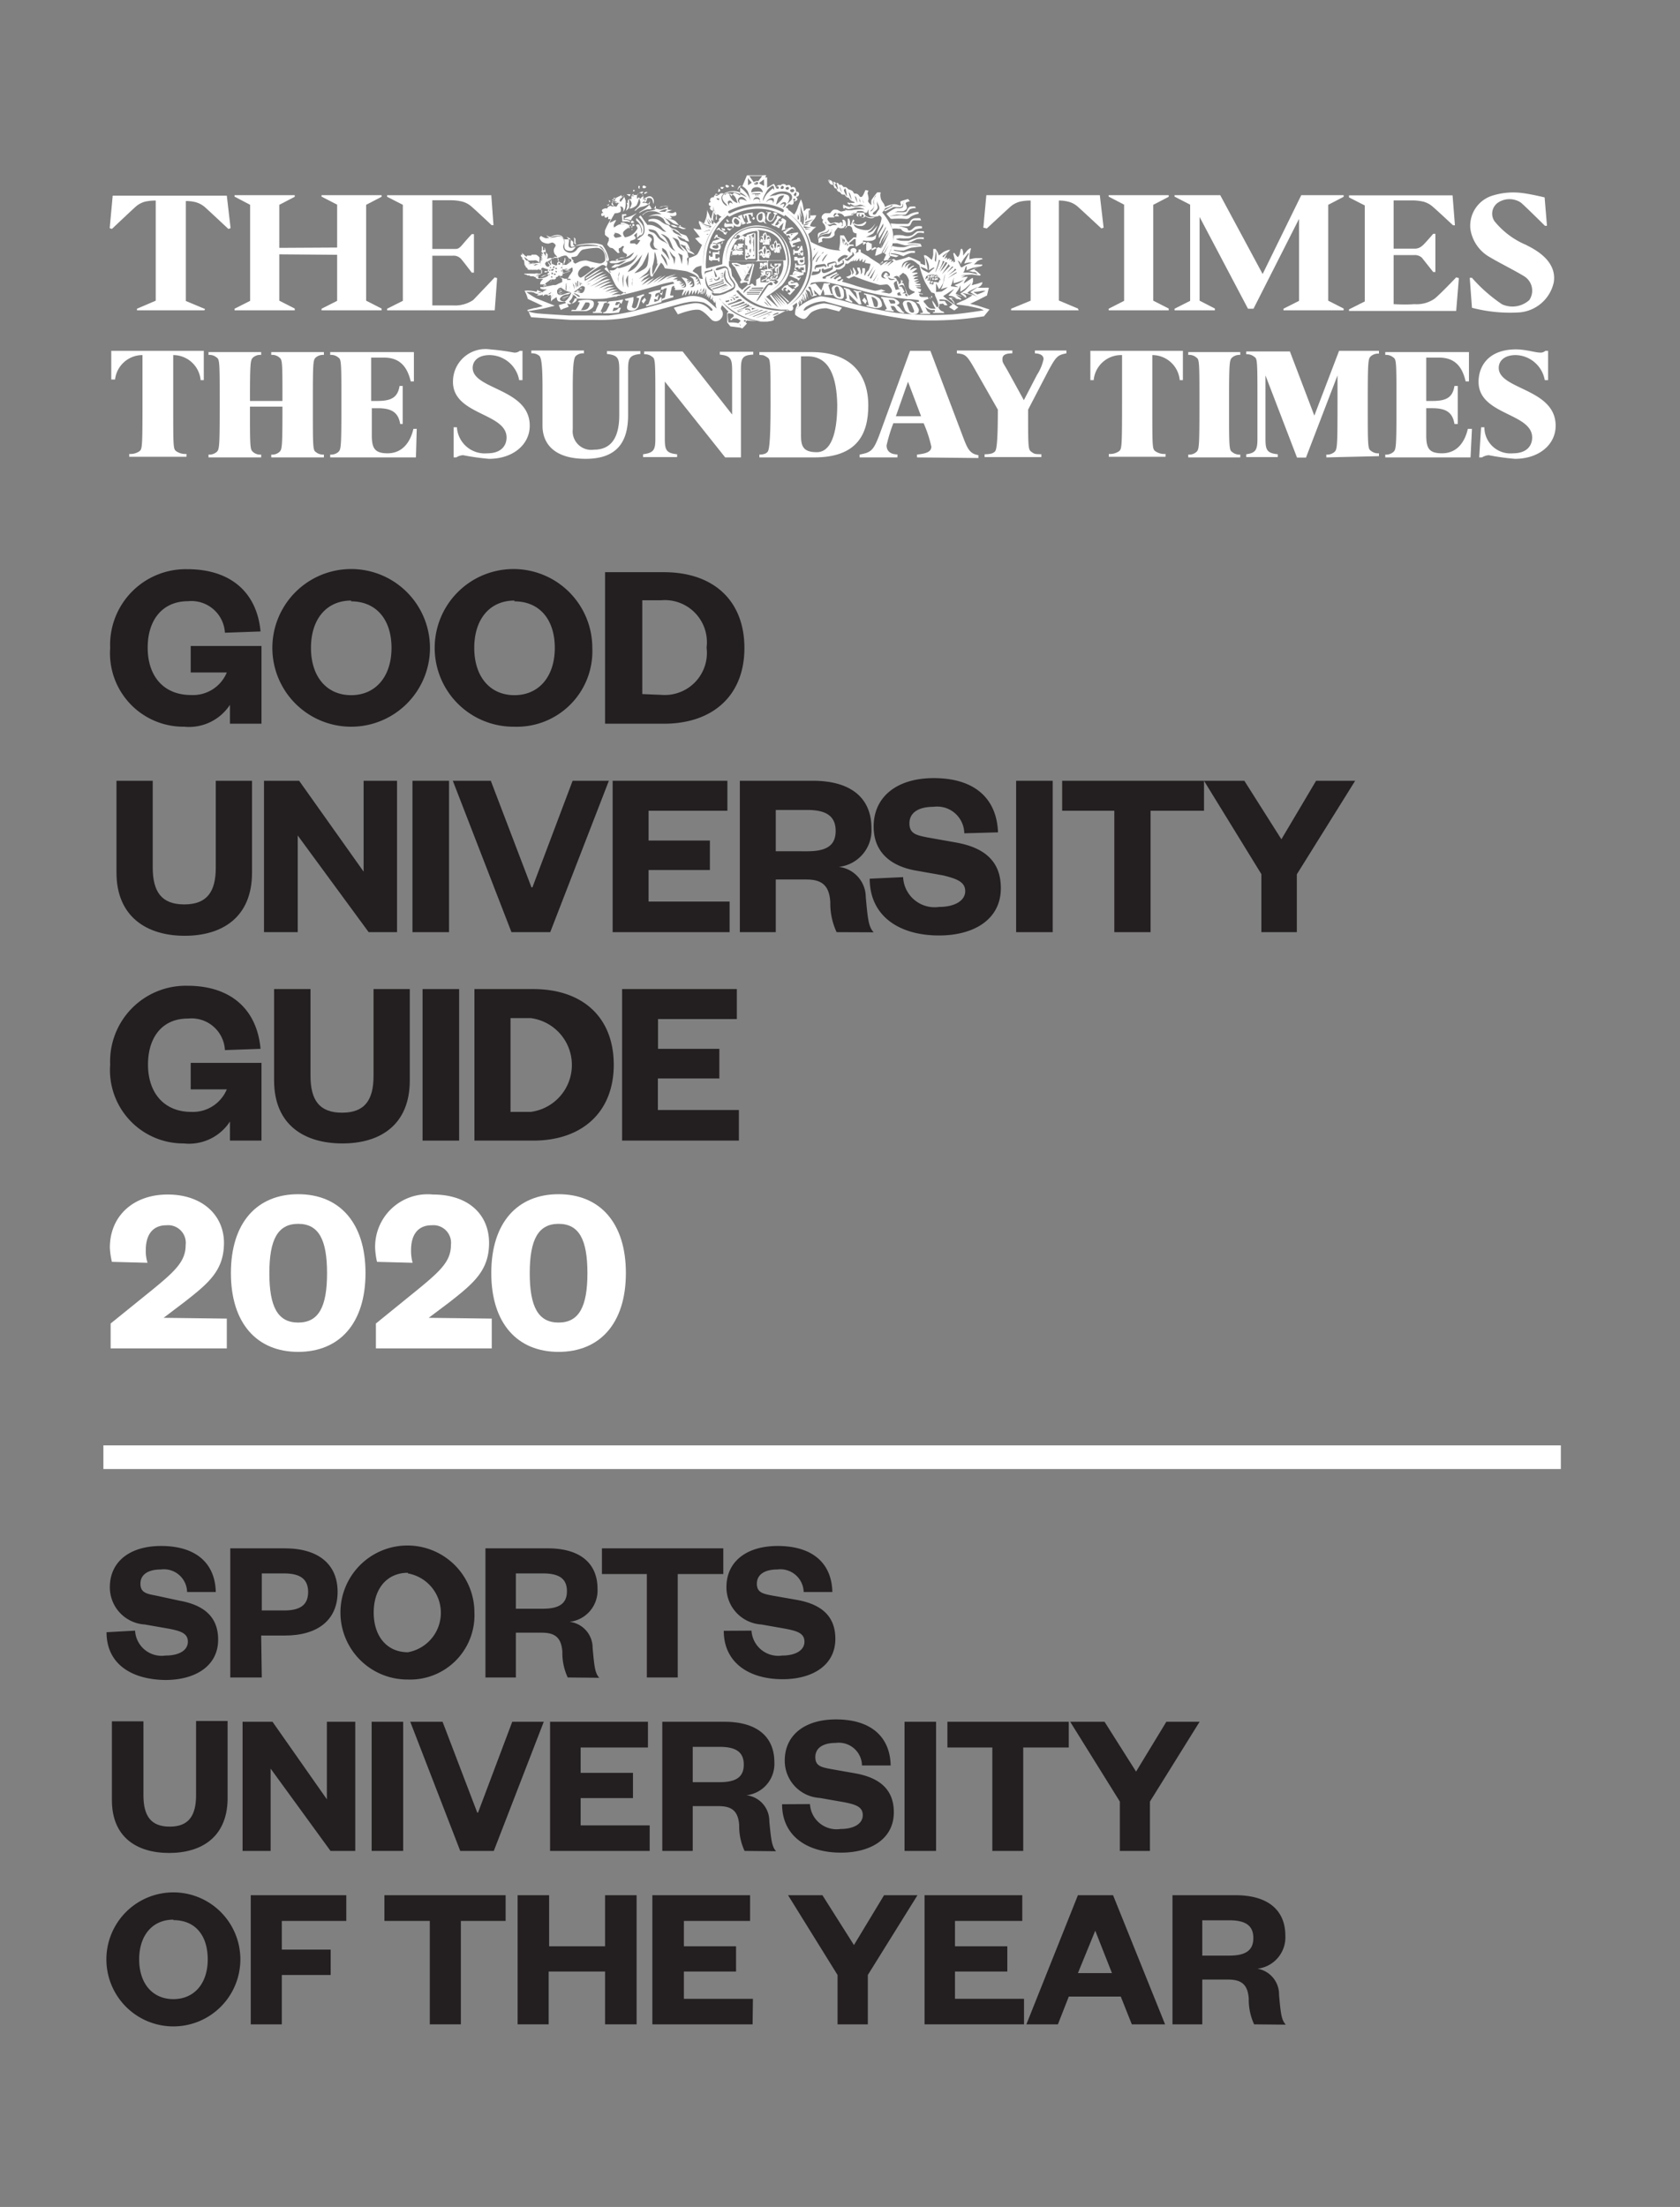 <svg id="Layer_1" data-name="Layer 1" xmlns="http://www.w3.org/2000/svg" viewBox="0 0 106.59 139.97"><rect x="0" y="0" width="106.59" height="139.97" fill="#808080" stroke="none"/><title>sport-accolade-times-gug</title><path d="M7.6,42.58a4.8,4.8,0,0,1,4.9-5c2.79,0,4.42,1.52,4.64,3.95l-2.26.08a2.13,2.13,0,0,0-2.34-2c-1.6,0-2.56,1.16-2.56,2.95s1,3,2.75,3A2.32,2.32,0,0,0,15,44.13H12.71V42.45H17.2v4.93h-2v-1.2a3.1,3.1,0,0,1-2.9,1.39A4.66,4.66,0,0,1,7.6,42.58Z" transform="translate(-0.61 -1.48)" style="fill:#231f20"/><path d="M22.89,47.57a5,5,0,0,1,0-10,5,5,0,0,1,0,10Zm0-8c-1.56,0-2.55,1.17-2.55,3s1,3,2.55,3,2.56-1.18,2.56-3S24.46,39.62,22.89,39.62Z" transform="translate(-0.61 -1.48)" style="fill:#231f20"/><path d="M33.25,47.57a5,5,0,1,1,4.94-5A4.79,4.79,0,0,1,33.25,47.57Zm0-8c-1.56,0-2.55,1.17-2.55,3s1,3,2.55,3,2.56-1.18,2.56-3S34.82,39.62,33.25,39.62Z" transform="translate(-0.61 -1.48)" style="fill:#231f20"/><path d="M39,37.77h3.73c3.15,0,5.11,1.8,5.11,4.81s-2,4.8-5.11,4.8H39Zm3.57,7.78a2.67,2.67,0,0,0,2.87-3,2.67,2.67,0,0,0-2.87-3H41.36v5.95Z" transform="translate(-0.61 -1.48)" style="fill:#231f20"/><path d="M8,56.82V51h2.3v5.49c0,1.54.55,2.35,2,2.35s2-.81,2-2.33V51h2.3v5.83c0,2.8-1.86,4-4.27,4S8,59.62,8,56.82Z" transform="translate(-0.61 -1.48)" style="fill:#231f20"/><path d="M23.68,56.76V51H25.8V60.6H24L19.5,54.47V60.6H17.36V51h2.23Z" transform="translate(-0.61 -1.48)" style="fill:#231f20"/><path d="M29.1,51V60.6H26.78V51Z" transform="translate(-0.61 -1.48)" style="fill:#231f20"/><path d="M33.06,60.6,29.34,51h2.41l2.58,6.76h.06L36.94,51h2.3L35.52,60.6Z" transform="translate(-0.61 -1.48)" style="fill:#231f20"/><path d="M46.9,60.6H39.48V51h7.28V52.9h-5v1.89h3.89v1.87H41.76v2H46.9Z" transform="translate(-0.61 -1.48)" style="fill:#231f20"/><path d="M53.69,60.6a4.31,4.31,0,0,1-.4-1.91c-.07-1.08-.56-1.43-1.52-1.43H49.83V60.6H47.55V51h4.64c2.49,0,3.71,1.16,3.71,3a2.33,2.33,0,0,1-2.07,2.46,1.94,1.94,0,0,1,1.71,1.92c.13,1.42.18,1.88.5,2.23Zm-1.86-5.13c1.2,0,1.8-.35,1.8-1.29s-.6-1.33-1.8-1.33h-2v2.62Z" transform="translate(-0.61 -1.48)" style="fill:#231f20"/><path d="M57.91,57.11A2,2,0,0,0,60.19,59c1,0,1.66-.4,1.66-1s-.56-.79-1.4-1l-1.81-.32c-1.52-.29-2.6-1.15-2.6-2.78,0-1.89,1.48-3.07,3.81-3.07,2.61,0,4,1.3,4.08,3.44l-2.14.06a1.72,1.72,0,0,0-1.95-1.68c-1,0-1.53.4-1.53,1.05s.43.75,1.13.89l1.8.32c2,.35,2.87,1.33,2.87,2.9,0,2-1.73,3-3.92,3-2.57,0-4.4-1.26-4.4-3.6Z" transform="translate(-0.61 -1.48)" style="fill:#231f20"/><path d="M67.4,51V60.6H65.08V51Z" transform="translate(-0.61 -1.48)" style="fill:#231f20"/><path d="M71.31,60.6V52.9H68V51h9V52.9H73.61v7.7Z" transform="translate(-0.61 -1.48)" style="fill:#231f20"/><path d="M84.11,51h2.48l-3.7,5.93V60.6H80.64V56.92L77,51h2.56l2.35,3.71Z" transform="translate(-0.61 -1.48)" style="fill:#231f20"/><path d="M7.6,69a4.8,4.8,0,0,1,4.9-5c2.79,0,4.42,1.53,4.64,4l-2.26.08a2.12,2.12,0,0,0-2.34-2C10.94,66.07,10,67.23,10,69s1,3,2.75,3A2.33,2.33,0,0,0,15,70.57H12.71V68.89H17.2v4.93h-2V72.61A3.1,3.1,0,0,1,12.27,74,4.65,4.65,0,0,1,7.6,69Z" transform="translate(-0.61 -1.48)" style="fill:#231f20"/><path d="M18,70V64.21h2.31V69.7c0,1.54.55,2.35,2,2.35s2-.81,2-2.34v-5.5h2.3V70c0,2.81-1.86,4-4.27,4S18,72.84,18,70Z" transform="translate(-0.61 -1.48)" style="fill:#231f20"/><path d="M29.74,64.21v9.61H27.42V64.21Z" transform="translate(-0.61 -1.48)" style="fill:#231f20"/><path d="M30.71,64.21h3.73c3.15,0,5.11,1.8,5.11,4.8s-2,4.81-5.11,4.81H30.71ZM34.28,72a3,3,0,0,0,0-5.95H33V72Z" transform="translate(-0.61 -1.48)" style="fill:#231f20"/><path d="M47.49,73.82H40.08V64.21h7.28v1.9h-5V68h3.89v1.88H42.35v2h5.14Z" transform="translate(-0.61 -1.48)" style="fill:#231f20"/><path d="M15,85.11V87H7.63V85.42l2.66-2.15c1.48-1.21,2.1-1.82,2.1-2.83a1.12,1.12,0,0,0-1.22-1.25c-.92,0-1.31.66-1.31,1.57a2.46,2.46,0,0,0,.11.81l-2.26-.06a4.77,4.77,0,0,1-.13-.9c0-2,1.48-3.37,3.67-3.37s3.57,1.31,3.57,3.07-1,2.57-2.51,3.75l-1.32,1Z" transform="translate(-0.61 -1.48)" style="fill:#fff"/><path d="M19.53,87.22c-2.61,0-4.27-1.8-4.27-5s1.66-5,4.27-5,4.27,1.8,4.27,5S22.14,87.22,19.53,87.22Zm0-8.12c-1.3,0-1.83,1-1.83,3.13s.53,3.13,1.83,3.13,1.83-1,1.83-3.13S20.83,79.1,19.53,79.1Z" transform="translate(-0.61 -1.48)" style="fill:#fff"/><path d="M31.81,85.11V87H24.46V85.42l2.65-2.15c1.48-1.21,2.11-1.82,2.11-2.83A1.12,1.12,0,0,0,28,79.19c-.92,0-1.31.66-1.31,1.57a2.82,2.82,0,0,0,.1.81l-2.26-.06a4.74,4.74,0,0,1-.12-.9,3.33,3.33,0,0,1,3.66-3.37c2.31,0,3.57,1.31,3.57,3.07s-1,2.57-2.5,3.75l-1.33,1Z" transform="translate(-0.61 -1.48)" style="fill:#fff"/><path d="M36.05,87.22c-2.61,0-4.27-1.8-4.27-5s1.66-5,4.27-5,4.27,1.8,4.27,5S38.66,87.22,36.05,87.22Zm0-8.12c-1.29,0-1.83,1-1.83,3.13s.54,3.13,1.83,3.13,1.83-1,1.83-3.13S37.35,79.1,36.05,79.1Z" transform="translate(-0.61 -1.48)" style="fill:#fff"/><line x1="6.56" y1="92.42" x2="99.03" y2="92.42" style="fill:#fff;stroke:#fff;stroke-width:1.5px"/><path d="M9.18,104.9a1.69,1.69,0,0,0,1.93,1.58c.88,0,1.42-.34,1.42-.88s-.48-.68-1.19-.82l-1.54-.27a2.36,2.36,0,0,1-2.22-2.37c0-1.61,1.26-2.61,3.25-2.61,2.22,0,3.43,1.1,3.47,2.92l-1.82,0a1.47,1.47,0,0,0-1.66-1.43c-.84,0-1.3.34-1.3.9s.36.64,1,.76L12,103c1.68.3,2.45,1.13,2.45,2.47,0,1.69-1.47,2.56-3.35,2.56C8.93,108,7.37,107,7.37,105Z" transform="translate(-0.61 -1.48)" style="fill:#231f20"/><path d="M17.22,107.87h-2V99.68h3.46c2.12,0,3.35,1,3.35,2.76s-1.23,2.77-3.35,2.77h-1.5Zm1.42-4.25c1.08,0,1.52-.4,1.52-1.17s-.44-1.18-1.52-1.18H17.22v2.35Z" transform="translate(-0.61 -1.48)" style="fill:#231f20"/><path d="M26.49,108a4.25,4.25,0,1,1,4.22-4.25A4.08,4.08,0,0,1,26.49,108Zm0-6.77c-1.32,0-2.17,1-2.17,2.52s.85,2.52,2.17,2.52a2.54,2.54,0,0,0,0-5Z" transform="translate(-0.61 -1.48)" style="fill:#231f20"/><path d="M36.63,107.87a3.69,3.69,0,0,1-.34-1.62c-.06-.92-.48-1.22-1.3-1.22H33.34v2.84H31.41V99.68h3.95c2.12,0,3.16,1,3.16,2.56a2,2,0,0,1-1.77,2.1A1.66,1.66,0,0,1,38.21,106c.11,1.2.15,1.59.42,1.89Zm-1.58-4.36c1,0,1.53-.3,1.53-1.11s-.51-1.13-1.53-1.13H33.34v2.24Z" transform="translate(-0.61 -1.48)" style="fill:#231f20"/><path d="M41.65,107.87v-6.56H38.8V99.68h7.7v1.63H43.61v6.56Z" transform="translate(-0.61 -1.48)" style="fill:#231f20"/><path d="M48.29,104.9a1.7,1.7,0,0,0,1.94,1.58c.87,0,1.42-.34,1.42-.88s-.48-.68-1.2-.82l-1.53-.27a2.36,2.36,0,0,1-2.22-2.37c0-1.61,1.26-2.61,3.25-2.61,2.22,0,3.43,1.1,3.47,2.92l-1.82,0a1.48,1.48,0,0,0-1.67-1.43c-.83,0-1.3.34-1.3.9s.37.64,1,.76l1.54.27c1.68.3,2.44,1.13,2.44,2.47,0,1.69-1.47,2.56-3.34,2.56-2.18,0-3.74-1.08-3.74-3.07Z" transform="translate(-0.61 -1.48)" style="fill:#231f20"/><path d="M7.71,115.65v-5h2v4.68c0,1.32.47,2,1.67,2s1.67-.69,1.67-2v-4.7h2v5C15,118,13.39,119,11.34,119S7.71,118,7.71,115.65Z" transform="translate(-0.61 -1.48)" style="fill:#231f20"/><path d="M21.35,115.6v-4.92h1.8v8.19H21.58l-3.8-5.22v5.22H16v-8.19h1.9Z" transform="translate(-0.61 -1.48)" style="fill:#231f20"/><path d="M26.19,110.68v8.19h-2v-8.19Z" transform="translate(-0.61 -1.48)" style="fill:#231f20"/><path d="M29.81,118.87l-3.17-8.19h2.05l2.2,5.76h.05l2.17-5.76h2l-3.17,8.19Z" transform="translate(-0.61 -1.48)" style="fill:#231f20"/><path d="M41.83,118.87H35.51v-8.19h6.21v1.63H37.45v1.61h3.32v1.6H37.45v1.73h4.38Z" transform="translate(-0.61 -1.48)" style="fill:#231f20"/><path d="M47.85,118.87a3.69,3.69,0,0,1-.34-1.62c-.06-.92-.48-1.22-1.3-1.22H44.56v2.84H42.63v-8.19h3.95c2.12,0,3.16,1,3.16,2.56a2,2,0,0,1-1.77,2.1A1.64,1.64,0,0,1,49.42,117c.12,1.2.16,1.59.43,1.89Zm-1.58-4.36c1,0,1.53-.3,1.53-1.11s-.51-1.13-1.53-1.13H44.56v2.24Z" transform="translate(-0.61 -1.48)" style="fill:#231f20"/><path d="M52,115.9a1.69,1.69,0,0,0,1.93,1.58c.87,0,1.42-.34,1.42-.88s-.48-.68-1.19-.82l-1.54-.27a2.36,2.36,0,0,1-2.22-2.37c0-1.61,1.26-2.61,3.25-2.61,2.22,0,3.43,1.1,3.47,2.92l-1.82,0a1.47,1.47,0,0,0-1.66-1.43c-.84,0-1.3.34-1.3.9s.36.64,1,.76l1.53.27c1.68.3,2.45,1.13,2.45,2.47,0,1.69-1.47,2.56-3.35,2.56-2.18,0-3.74-1.08-3.74-3.07Z" transform="translate(-0.61 -1.48)" style="fill:#231f20"/><path d="M60,110.68v8.19H58v-8.19Z" transform="translate(-0.61 -1.48)" style="fill:#231f20"/><path d="M63.57,118.87v-6.56H60.72v-1.63h7.7v1.63H65.53v6.56Z" transform="translate(-0.61 -1.48)" style="fill:#231f20"/><path d="M74.61,110.68h2.11l-3.15,5.06v3.13H71.66v-3.13l-3.15-5.06h2.18l2,3.16Z" transform="translate(-0.61 -1.48)" style="fill:#231f20"/><path d="M11.61,130a4.25,4.25,0,0,1,0-8.5,4.25,4.25,0,0,1,0,8.5Zm0-6.77c-1.33,0-2.17,1-2.17,2.52s.84,2.52,2.17,2.52,2.18-1,2.18-2.52S13,123.26,11.61,123.26Z" transform="translate(-0.61 -1.48)" style="fill:#231f20"/><path d="M16.52,129.87v-8.19h6.06v1.63H18.49v1.82h3.1v1.61h-3.1v3.13Z" transform="translate(-0.61 -1.48)" style="fill:#231f20"/><path d="M27.88,129.87v-6.56H25v-1.63h7.69v1.63H29.85v6.56Z" transform="translate(-0.61 -1.48)" style="fill:#231f20"/><path d="M33.45,129.87v-8.19h2v3.24H39v-3.24h2v8.19H39v-3.35H35.42v3.35Z" transform="translate(-0.61 -1.48)" style="fill:#231f20"/><path d="M48.36,129.87H42v-8.19h6.2v1.63H44v1.61h3.31v1.6H44v1.73h4.38Z" transform="translate(-0.61 -1.48)" style="fill:#231f20"/><path d="M56.7,121.68h2.12l-3.15,5.06v3.13H53.75v-3.13l-3.14-5.06h2.18l2,3.16Z" transform="translate(-0.61 -1.48)" style="fill:#231f20"/><path d="M65.58,129.87H59.27v-8.19h6.2v1.63H61.2v1.61h3.32v1.6H61.2v1.73h4.38Z" transform="translate(-0.61 -1.48)" style="fill:#231f20"/><path d="M71.23,121.68l3.3,8.19H72.42l-.7-1.76h-3.3l-.69,1.76h-2L69,121.68ZM69,126.62h2.16l-1.06-2.69h0Z" transform="translate(-0.61 -1.48)" style="fill:#231f20"/><path d="M80.18,129.87a3.69,3.69,0,0,1-.34-1.62c-.06-.92-.48-1.22-1.3-1.22H76.89v2.84H75v-8.19h4c2.12,0,3.16,1,3.16,2.56a2,2,0,0,1-1.77,2.1A1.65,1.65,0,0,1,81.76,128c.11,1.2.15,1.59.43,1.89Zm-1.58-4.36c1,0,1.53-.3,1.53-1.11s-.51-1.13-1.53-1.13H76.89v2.24Z" transform="translate(-0.61 -1.48)" style="fill:#231f20"/><path d="M53.84,17.3a3.19,3.19,0,0,0,.07-.47c0-.1,0-.42,0-.42l.24,0a1.25,1.25,0,0,1,.14.24,2.33,2.33,0,0,0,.13.21l.35-.33h.18a.61.61,0,0,1,0-.14.66.66,0,0,0,0-.11s-.19,0-.23-.14l-.06-.23a.76.76,0,0,0-.12-.1c-.05,0-.13,0-.16,0a.75.75,0,0,1-.17,0s0,.11-.15.14a.37.37,0,0,1-.28-.05,1.8,1.8,0,0,0-.22.3,1,1,0,0,0,0,.18.46.46,0,0,1-.3.2,1.77,1.77,0,0,1-.39,0,.1.1,0,0,0-.11.1c0,.09.06.1,0,.13a1.32,1.32,0,0,1-.23.07.44.44,0,0,0,0-.22c0-.07-.1-.35.05-.42s.4-.12.41-.25a.45.45,0,0,0-.14-.34.15.15,0,0,1,0-.23c.07,0-.11,0-.11-.15S52.91,15,53,15s.24,0,.27,0,.14-.23.29-.23a.45.45,0,0,1,.3.08c.14.1.23,0,.35,0s-.06-.11-.1-.19a.63.63,0,0,1,0-.21,1.14,1.14,0,0,0,.3.13c.18.05.23,0,.13-.08s-.15-.09-.16-.15.06,0,.17,0,.28,0,.28,0,0-.07-.09-.09a.4.4,0,0,1-.19-.11.14.14,0,0,1-.06-.1s0,0-.14-.06a.31.31,0,0,1-.14-.17.32.32,0,0,1-.13,0c-.1,0-.14-.14-.2-.16s-.08,0-.15-.1,0-.1,0-.11-.16,0-.18-.07-.1-.2-.1-.2a.13.13,0,0,1-.12,0,.5.5,0,0,1-.17-.26c0-.07.11,0,.17,0a.29.29,0,0,1,.09.1s.1,0,.14,0l.09.07a.34.34,0,0,1,.12,0,.22.22,0,0,1,.08.11s.12,0,.15,0l.14.15a.35.35,0,0,1,.14,0,.61.61,0,0,1,.16.14.7.7,0,0,1,.25.1c.06.06.11.18.13.17a.33.33,0,0,1,.23.05,1.82,1.82,0,0,1,.13.16l.1,0a.56.56,0,0,0,.11-.15l.13-.29.2.05a.26.26,0,0,0-.06.2,1.13,1.13,0,0,1,.06.31c0,.09-.08.13,0,.22a1.13,1.13,0,0,0,.18.19,1,1,0,0,1,0-.33,3.87,3.87,0,0,1,.37-.49l.22,0a.68.68,0,0,0,0,.36c0,.12.16.3.21.39a.84.84,0,0,1,.06.18,1.31,1.31,0,0,1,.59-.18c.2,0,.37.13.41.07s-.08-.21,0-.25.46-.15.46-.15l.12.14s-.28.07-.27.13.12.25.06.35a.35.35,0,0,1-.3.16c-.14,0-.24,0-.28,0a.76.76,0,0,1-.21.06,3.62,3.62,0,0,1,.44,0c.14,0,.34,0,.37-.11s.15-.25.24-.25a2.31,2.31,0,0,1,.28,0l.05.1a.9.9,0,0,0-.38.07c-.08.08-.2.31-.29.34s-.41,0-.54,0a3.75,3.75,0,0,0-.47.11s.72-.1.82-.06a.48.48,0,0,0,.45-.06,1.27,1.27,0,0,1,.47-.15h.11v.11a1.33,1.33,0,0,0-.52.2.32.32,0,0,1-.32.12,5.3,5.3,0,0,0-.8,0l-.12,0-.28-.32s.51-.38.66-.36.34,0,.38-.07,0-.25.07-.34-.05.1-.07.16,0,.16-.13.18-.34,0-.45,0l-.54.27-.08-.05s.53-.27.55-.3-.06-.06-.1,0-.37.16-.37.16-.14.25-.19.26a3.61,3.61,0,0,1,.62,1A2.08,2.08,0,0,1,57,17.58l.08.12,0,.08L56.9,18l.43-.09.13.09s.33-.07.52-.13.26-.11.31-.1l.23.1a3.1,3.1,0,0,1,.48.22.14.14,0,0,1,0,.1l.31.12A2.59,2.59,0,0,0,59.3,18c0-.07-.08-.33-.08-.33l.12,0a1.2,1.2,0,0,1,.21.14,1.84,1.84,0,0,0,.18.15,1.47,1.47,0,0,0,.09-.33c0-.12,0-.36,0-.36l.15,0,.13.21.08.2s.24-.19.31-.23a1.67,1.67,0,0,1,.31-.12h.1l-.16.16a2,2,0,0,0-.21.43l.1-.09h.07l0,.13.11-.09.07,0-.05.14.11-.11L61,18l-.06.1.13-.07.06,0-.05.09s.13,0,.12-.09-.11-.47-.11-.47l.06-.05.12.16a.69.69,0,0,0,.11.12.5.5,0,0,0,.13-.25,2.57,2.57,0,0,1,.06-.27h.09a1.2,1.2,0,0,1,.06.23c0,.06,0,.19,0,.19l.22-.28a.86.86,0,0,1,.21-.18l.07,0-.1.4a2.2,2.2,0,0,0,0,.3,3,3,0,0,1,.39-.08l.38,0,.08.06a1.1,1.1,0,0,0-.35.13l-.22.22a1.43,1.43,0,0,1,.35,0l.18,0v.07a3.36,3.36,0,0,0-.37.16.32.32,0,0,0-.14.1.83.83,0,0,1,.24.16,1.56,1.56,0,0,0,.18.15l-.06.06-.5-.07a6,6,0,0,0-.74.08l.31,0-.25.11.39-.06,0,.06a2.29,2.29,0,0,0-.17.23.68.68,0,0,0-.06.15l.52-.34h.07a.69.69,0,0,0,0,.18,1.19,1.19,0,0,1-.09.27l.39-.1.28-.1v.09a.47.47,0,0,1-.12.16l-.17.11.43,0a1.76,1.76,0,0,1,.28,0l-.12.49-.55.28-.52.25s.41.09.53.13l.7.23-.35.43a21,21,0,0,1-4.53.23,37.47,37.47,0,0,1-5.58-1.18,2.18,2.18,0,0,0-1.2.37c-.19.21-.16.25,0,.19a2.51,2.51,0,0,1,1.16-.43,5.16,5.16,0,0,1,1.14.28l-.18.23-.8-.2a1.84,1.84,0,0,0-.9.22c-.24.13-.35.52-.62.45a1.19,1.19,0,0,1-.47-.26,1,1,0,0,1,.1-.53c.06-.09,0-.23,0-.23l-.27.2s.11.15,0,.26-.33,0-.33,0l-.78.39s-.15.08-.1.09.07.12,0,.18a1.47,1.47,0,0,1-.72.05A5.63,5.63,0,0,1,48,21.8l-.09.11L48,22l-.29.31-.14-.05-.62-.08-.2-.25,0-.61.08-.07-.4-.41s-.12.17-.07.26a.43.43,0,0,1,0,.58.42.42,0,0,1-.53.13c-.13-.07-.41-.48-.77-.65s-1.44.26-1.44.26L43.36,21a7.83,7.83,0,0,1,1.3-.29,1.16,1.16,0,0,1,1,.43c.08.09.2.05.14-.06a1.58,1.58,0,0,0-.54-.41,2.37,2.37,0,0,0-1.12,0c-.19,0-2.93.85-4,1a10.94,10.94,0,0,1-1.8.1s-1,0-1.51,0l-2.52-.17-.1-.19c0-.09-.15-.27-.15-.27l.44-.12c.13,0,.55-.13.55-.13l-.37-.18-.58-.27s-.06-.2-.09-.27a2,2,0,0,0-.12-.25,1.75,1.75,0,0,1,.37,0,2,2,0,0,1,.4.07s0,0,0-.05l.16,0s-.11,0-.13,0,0,0,0,0,0-.08,0-.08.09.06.17.09a1.47,1.47,0,0,0,.26.07l-.07,0a.87.87,0,0,1-.17,0c-.06,0-.11,0-.08,0L35,20l-.29.06c-.05,0,0,0,0,0a1.34,1.34,0,0,0,.19,0s.42-.23.42-.23a1.29,1.29,0,0,1-.25,0c-.07,0-.2-.06-.18-.08s0,0,0,0,0-.08,0-.06l.07,0s.19,0,.19,0-.1-.1-.07-.1a.22.22,0,0,1,.09,0s0,0,0,0a.33.33,0,0,1,.13,0,.14.14,0,0,0-.08-.07s-.21,0-.3,0,0-.16,0-.18l.08-.1.08-.07h0l-.16,0a.22.22,0,0,1-.11,0l-.09,0-.12-.06s0,0,0,0,0,0,0-.06,0,0,0,0h-.06s0,0,0,0l-.1-.05.12,0h-.1l-.08,0,0,0-.1,0a.08.08,0,0,1-.07-.05l0,0-.13,0-.09-.06h0l-.06,0a.23.23,0,0,1-.07-.06l.08,0a.27.27,0,0,0,.12,0,.31.31,0,0,0,.11,0l-.13,0-.08,0,.08,0h.22l0,0h.07l.11,0s0,0,0,0h.22l-.11,0a.57.57,0,0,1,.16,0H35l0-.13a.51.51,0,0,1,0-.1h-.09a.16.16,0,0,0-.09,0l0-.06a.26.26,0,0,0-.09.05.24.24,0,0,1-.12,0l0,0-.15,0a.35.35,0,0,1-.13,0l.09,0h-.1l-.12,0,.06,0-.12,0-.1-.05h.08l-.12-.1-.07-.07H34a.45.45,0,0,1-.1-.07L33.86,18l0,0-.15-.13s.09,0,.09,0a.88.88,0,0,1-.14-.14.49.49,0,0,1,0-.12l.08.07a.38.38,0,0,1,0-.11.12.12,0,0,1,0-.1l0,.07.1.08,0,0a.4.4,0,0,1,.07.07.42.42,0,0,0,.13.07l0-.07.07,0s.05,0,.09,0,0,0,.07,0a.19.19,0,0,1,.06,0v-.06l.07,0,.06,0v0l.08,0,.07,0v0l0,0,.11.06v0a1.35,1.35,0,0,1,.12.12c0,.05,0,.14,0,.18a.14.14,0,0,0,0,.11.66.66,0,0,1,.07.15.45.45,0,0,0,0,.08.08.08,0,0,0,0-.07.47.47,0,0,1,0-.2l0-.08L35,18a.35.35,0,0,1-.08-.15l.05.06A.15.15,0,0,0,35,18l0-.05a.61.61,0,0,1-.07-.12s.14.13.11.09a1.15,1.15,0,0,1-.08-.14s0,0,0-.07a.45.45,0,0,1,0-.08.16.16,0,0,0,0,0s0,0,0,.05a.44.44,0,0,0,.08.07l0,0a1.18,1.18,0,0,1-.06-.13s0-.06,0-.06.08.06.08.06,0-.11-.07-.14,0-.11,0-.11l0,.05s0-.07,0-.13,0-.09,0-.12,0-.08,0-.08l.07.05a1,1,0,0,1,0,.13c0,.05,0,.06.07.11l.09.09v0s0,0,.07.06l.07.1,0-.05s0,0,0,0a.28.28,0,0,1,0,.11h0v.07a.34.34,0,0,1-.05.13.11.11,0,0,1,.05,0,.38.38,0,0,1,.15-.05.51.51,0,0,1,.2.06.56.56,0,0,1,.07-.13s0,0,.11,0a.09.09,0,0,0,.08,0l-.14-.15a.4.4,0,0,1-.08-.3c0-.08.09-.17.11-.26s-.15-.19-.21-.2a2,2,0,0,0-.23.07.76.76,0,0,1-.41-.11.52.52,0,0,1-.17-.25s.05-.09.05-.09.06-.06.1,0a1.36,1.36,0,0,0,.25.11,1,1,0,0,0,.36-.08,1.26,1.26,0,0,1,.53-.06,1.77,1.77,0,0,1,.31.21l0,0,.11,0,.15,0a.08.08,0,0,1,.07,0s.17.1.2.16,0,.12,0,.15.11.13.15.11a7.36,7.36,0,0,1,.75-.09,3.66,3.66,0,0,1,.65.06,1.26,1.26,0,0,1,.42.36,5.39,5.39,0,0,1,.21.6.79.79,0,0,1-.08.42c-.07.06-.11.09-.11.11a2.7,2.7,0,0,0,.22.18.82.82,0,0,1,.11.12v-.08l.11,0s0,0-.07-.05-.07-.07,0-.08l.17,0a.38.38,0,0,0,.19-.1l.13-.08s0,0,0,0l-.2,0a.59.59,0,0,1-.14,0,.24.24,0,0,1-.09,0l.08-.08.17-.12.17,0h.1l.21-.1a1.42,1.42,0,0,1,.23-.14l.09,0a.42.42,0,0,0-.16,0,1.41,1.41,0,0,0-.31.07.58.58,0,0,1-.27.09,2.26,2.26,0,0,1-.33,0,.38.38,0,0,1-.11-.08.28.28,0,0,0,.13-.06,1.09,1.09,0,0,1,.31,0,.27.27,0,0,0,.12-.1.37.37,0,0,1,.23-.13c.09,0,.2,0,.24,0s.05-.06.09-.09,0-.05,0-.08-.05-.07-.09-.08a.33.33,0,0,1-.16-.13.24.24,0,0,1,0-.17s.09-.13.06-.15a.11.11,0,0,0-.11,0s-.09.09-.14.11-.06,0-.07.05,0,.08,0,.14a.37.37,0,0,0,.06.09l-.11.05-.29-.28c-.09-.07-.18-.05-.22-.08s-.17-.16-.17-.2a1.28,1.28,0,0,1,.1-.25.15.15,0,0,1,0-.1l0-.06a1.66,1.66,0,0,1-.25-.2c0-.05,0-.11,0-.26a3.12,3.12,0,0,1,.23-.48l.12-.21a.29.29,0,0,0,0-.06s-.13.05-.14,0a.71.71,0,0,1,0-.15s-.15.12-.22.05a.14.14,0,0,1,0-.14s-.19.15-.22,0,.14-.14.14-.14-.23-.16,0-.25.23,0,.23,0a.19.19,0,0,1,.12-.16.14.14,0,0,1,.18,0l.13,0-.13-.32.31.12c.07,0,0-.06,0-.08l-.31-.13.3-.15.33-.16a3.13,3.13,0,0,1-.14.35c0,.06.07.09.1.05s.2-.29.2-.29l.13.39.1,0s-.05-.18.06-.23.18,0,.18,0-.09-.23.09-.26.24,0,.24,0,.12-.23.3-.1.09.34.09.34a.12.12,0,0,1,.12.09.23.23,0,0,1-.07.18.3.3,0,0,1,.32.09c.17.17.16.28.16.28a.64.64,0,0,1,.4,0,.5.5,0,0,0,.32,0,1.65,1.65,0,0,0,.32-.13l0,.15-.17.12s.36.16.5.11.16-.08.16-.08.13.17,0,.25a.63.63,0,0,1-.37,0l.14.14a.24.24,0,0,1-.14.05.23.23,0,0,0-.13,0,1,1,0,0,1,.47.14c.14.11.22.29.39.37a1.05,1.05,0,0,0,.31.11.35.35,0,0,1-.31,0c-.16-.06-.39-.19-.49-.22a1.15,1.15,0,0,0-.33,0s.16.2.28.23a.72.72,0,0,1,.42.24c.06.11.35.14.45.22a1,1,0,0,1,.17.37l-.16-.06c-.08,0-.06-.08-.17-.11s-.41-.21-.41-.21a.85.85,0,0,0,.17.26c.11.09.31.1.42.19a.92.92,0,0,1,.2.41c0,.07,0,.07,0,.07a1.51,1.51,0,0,0-.31-.28,2,2,0,0,0-.31-.11,1.1,1.1,0,0,0,.23.25c.14.13.25.25.25.34l.07.29s.49-.15.56-.27a5.63,5.63,0,0,0,.28-.57,1,1,0,0,1-.21-.17,3,3,0,0,0-.23-.24l.2-.07a.31.31,0,0,1,.11,0s-.21-.29-.28-.36a.68.68,0,0,1-.13-.21,1.51,1.51,0,0,0,.28.07.88.88,0,0,0,.22,0,2.74,2.74,0,0,0-.14-.37.2.2,0,0,1,0-.17l.2.11.11.06s.12-.34.15-.41a3.17,3.17,0,0,0,.05-.46l0,0a.68.68,0,0,0,.08.21c.07.14.08.24.11.28.23.33.37.38.37.38l.2-.19a.09.09,0,0,1,0-.12.63.63,0,0,1,.15-.12.8.8,0,0,1-.14-.08l-.11-.09s-.06.14-.18,0,0-.25,0-.25-.2.09-.28-.06a.12.12,0,0,1,.07-.19s-.19,0-.17-.16a.1.1,0,0,1,.14-.08.19.19,0,0,1,.19-.32.13.13,0,0,1,.08-.15.29.29,0,0,1,.23,0,.2.2,0,0,1,.18-.11.24.24,0,0,1,.22.11s.08-.16.21-.1a.38.38,0,0,1,.19.18s0,0,.07-.12.12-.11.12-.11l.16.07.2.11v-.59h.14L48,12.6l.21,0H49a.7.7,0,0,1,.23,0l-.08.13h.13v.65l.42-.24a.38.38,0,0,1,.08.11.85.85,0,0,0,.06.13.22.22,0,0,1,.12-.14.19.19,0,0,1,.17,0,.25.25,0,0,1,.2-.09.22.22,0,0,1,.17.1s.18-.08.24,0a.25.25,0,0,1,.06.13.2.2,0,0,1,.24,0,.3.3,0,0,1,.07.25s.2,0,.2.14a.18.18,0,0,1-.2.19s.12.13.08.19a.24.24,0,0,1-.26.09.13.13,0,0,1,0,.18c-.07.1-.26,0-.26,0l-.13.14a.27.27,0,0,1-.09.06s.18.1.18.14-.07,0-.07,0a1.26,1.26,0,0,1,.23.15l.21.18a1.56,1.56,0,0,0,.22-.44,4.15,4.15,0,0,1,.21-.53s.08.2.1.28.09.48.09.48l.15-.16L52,14.7a1.08,1.08,0,0,1,0,.17v.27a.81.81,0,0,0,.2,0,1,1,0,0,1,.2,0,1,1,0,0,1-.13.24,1.37,1.37,0,0,0-.21.28.87.87,0,0,0-.06.15,1.2,1.2,0,0,0,.23.06h.17a1.52,1.52,0,0,0-.26.22c0,.06-.25.23-.25.23l.09.27.08.23a4.74,4.74,0,0,0,.82.36,3.56,3.56,0,0,0,1.06.19Zm-.14,2.35a.17.17,0,0,0-.13.2,1.55,1.55,0,0,0,.13.38c.06.08.27.16.26,0a4.1,4.1,0,0,0-.14-.49C53.8,19.66,53.7,19.65,53.7,19.65Zm0-.08a.51.51,0,0,1,.44.36c0,.15.1.52-.18.51a.56.56,0,0,1-.49-.28,1.51,1.51,0,0,1-.08-.34C53.34,19.71,53.49,19.56,53.66,19.57Zm.45.15,0,.09s.08,0,.1.05.09.48.09.53-.1.06-.1.06v.07l.44.16,0-.09s-.15-.09-.16-.14l-.05-.3s.6.58.63.63l0,0h.17s-.18-.64-.18-.7,0-.06.08-.07h.08l0-.07-.25,0-.23-.06,0,.05s.13.05.15.13l.11.41-.53-.64ZM52,19.55l-.09.12s.12,0,.12,0,.15.43.16.46,0,.08,0,.1a.11.11,0,0,0-.06,0v.06l.29-.08,0-.06s-.09,0-.1,0-.09-.29-.09-.29l.36.35h.09l.15-.39a2.23,2.23,0,0,1,.08.24s0,.05,0,.05h0v.08a2.12,2.12,0,0,1,.27,0l.27,0v-.06s-.11,0-.13-.08-.14-.41-.14-.45,0-.09,0-.07h.09l0-.08-.18,0-.21,0-.16.45-.38-.45Zm3.9.75.17.61s.15.1.21,0a.44.44,0,0,0,0-.32.48.48,0,0,0-.2-.22A.85.85,0,0,0,55.91,20.3Zm-.47-.2,0,.06s.13,0,.14.07.15.55.16.59-.14,0-.14,0v.08l.53.12c.13,0,.44,0,.45-.18a.65.65,0,0,0-.19-.45A1.64,1.64,0,0,0,56,20.2l-.57-.12Zm1.56.39.12.24a1.62,1.62,0,0,0,.25,0c.1,0,.05-.2-.08-.22Zm-.47-.19,0,.09a.22.22,0,0,1,.12.1c0,.08.21.49.23.54s-.06.08-.09.08,0,.06,0,.06l.53.07,0-.08s-.11,0-.11-.07a2,2,0,0,0-.09-.2s.12,0,.18,0,.17.15.18.2a.63.63,0,0,0,.29.22c.11,0,.16.06.21,0s0,0-.08-.07a2.07,2.07,0,0,1-.18-.23.79.79,0,0,0-.22-.18s.19-.05.18-.15-.27-.27-.44-.3Zm1.71.33c-.08,0-.09.06-.08.13a2.72,2.72,0,0,0,.15.43.24.24,0,0,0,.22.12c.08,0,.11-.08.07-.17s-.15-.37-.19-.42A.34.34,0,0,0,58.24,20.63Zm0-.1a.83.83,0,0,1,.46.16,3.42,3.42,0,0,1,.22.42c0,.08,0,.3-.28.3a.68.68,0,0,1-.57-.22,2.08,2.08,0,0,1-.16-.4.19.19,0,0,1,.16-.24Zm-2.78-.18.16.22-.09.19-.21-.23Zm-4.25.71.11-.16a1.32,1.32,0,0,0-.05-.25c0-.06.06.05.07.11a.78.78,0,0,1,0,.09l0-.06a.38.38,0,0,0,0-.14c0-.08,0-.14,0-.14a.85.85,0,0,1,.09.14l0,.11.05,0a.74.74,0,0,0,0-.15l-.06-.14a.76.76,0,0,1,.1.12.7.7,0,0,0,0,.13l0,0a1.88,1.88,0,0,0-.05-.2,1.28,1.28,0,0,1,0-.13l.09.18a.79.79,0,0,1,0,.13l0-.05a1,1,0,0,0,0-.22,1.84,1.84,0,0,1-.06-.18.73.73,0,0,1,.1.19c0,.08.07.16.07.16l0-.05s0-.22-.06-.28-.06-.17-.06-.17a1.36,1.36,0,0,1,.11.19l.11.26,0-.3-.07-.25a1.27,1.27,0,0,1,.11.18l.1.3s-.06-.33-.09-.41a1.64,1.64,0,0,1-.08-.22A.9.9,0,0,1,52,20c0,.07.1.29.1.29l0-.05a2,2,0,0,0-.09-.35l-.12-.18.2-.29a3.33,3.33,0,0,1,.88-.06c.34.05,1.94.44,2.72.66a19.92,19.92,0,0,0,2.51.43c.28,0,.71.07.71.07l0,.11h-.17l.06.07a.3.3,0,0,1,.14.09s.21.44.22.47,0,.06-.07.07H59l0,.06.62,0,0-.07a.39.39,0,0,1-.17-.1,2.74,2.74,0,0,1-.13-.27,1,1,0,0,0,.37.19l.23,0,0,.12-.11,0,0,.07h.72l-.07-.09s-.08,0-.18-.08a.58.58,0,0,1-.14-.2.14.14,0,0,0,.07-.11.31.31,0,0,1,0-.09l.11,0s.09-.05.15,0l.07.08h.19l-.18-.27-.33,0,0-.1a1.44,1.44,0,0,1,.47.05l.36.26-.23.18.34.21.25-.2-.23-.16,0-.08a.57.57,0,0,0-.1-.19,1.54,1.54,0,0,1-.12-.14,2.86,2.86,0,0,1,.32,0l.3.1,0-.08a.49.49,0,0,0-.11-.08,1.93,1.93,0,0,1-.22-.17,2.19,2.19,0,0,0,.31.1c.14,0,.36.08.36.08a.23.23,0,0,0-.07-.17l-.2-.13.36.08.3.08s-.41.26-.53.31a5,5,0,0,0-.48.22l0,.05s.6.07.8.11.62.13.73.17l.2.09,0,0s-1.3.21-2,.26a20.88,20.88,0,0,1-3.6-.1,23.48,23.48,0,0,1-2.9-.64,10.82,10.82,0,0,0-1.83-.41A3.19,3.19,0,0,0,51.17,21.06Zm8.51-1.75-.07.12h.12l.05-.11Zm-.08-.18-.05.07h.09l0-.08Zm.12,0h.11l0,.1-.1,0Zm.27,0,0,.11-.12,0,0-.09Zm0,0,0,.08.09,0v-.08Zm.05-.13,0,.08.08,0,0-.09ZM59.93,19l0,.09.1,0L60,19Zm-.17,0v.08l.09,0,0-.09Zm-.14,0,0,.09.11,0V19Zm-.15,0,0,.1h.11l0-.11Zm.5-.06L60,19l.18.05-.1-.09A.12.12,0,0,0,60,18.9Zm-.18,0,0,.08h.11v-.08Zm-.13,0,0,.07.11,0v-.09Zm-.07,0-.12.06h.1Zm-.33.17a.68.68,0,0,1,.6-.21c.4.11.43.36.43.36l-.07-.06,0,.07.06,0v0l-.07,0-.07.14a.71.71,0,0,0-.17-.05l-.13,0,0,.15s0,0,0,0l0,0-.05,0-.07.1.05-.12h-.12l-.06,0,0-.06.07-.16-.14,0,0,.06v-.07h-.07l0-.05h.08l0-.09-.12,0-.08.09,0-.11H59.3l0,0h.06l0-.08Zm.41,1.18.08-.05,0,.15h0Zm-.12.06.06,0,.08.11,0,0Zm-.07,0,.05.08a1.58,1.58,0,0,0-.26.1c-.06,0-.09.09,0,.16s.19.33.43.36.28,0,.27,0a1.57,1.57,0,0,1-.2-.41.32.32,0,0,1,0-.11,2.24,2.24,0,0,0,.13.19,1.38,1.38,0,0,1,.13.22c0,.06.13,0,.13-.1a2.7,2.7,0,0,0-.2-.56c-.06-.11,0-.16-.11-.21s-.11,0-.16-.07a6.4,6.4,0,0,1-.4-.65,6.07,6.07,0,0,1-.34-1c0-.08-.08-.09-.13-.14s-.32-.27-.46-.24a.89.89,0,0,0-.37.13.36.36,0,0,0-.14.38.61.61,0,0,1,.17-.3.41.41,0,0,1,.22-.08s-.13.07-.16.14-.06.25-.06.25a.51.51,0,0,1,.19-.23c.16-.09.19-.06.19-.06a.42.42,0,0,0-.18.17.82.82,0,0,0,0,.17,1.3,1.3,0,0,1,.23-.17.39.39,0,0,1,.15-.05v.05a.42.42,0,0,0-.17.12.3.3,0,0,0-.07.14,1.26,1.26,0,0,1,.25-.13.43.43,0,0,1,.17,0v.05a.33.33,0,0,0-.12.08,1.06,1.06,0,0,1-.21.14,1.26,1.26,0,0,0,.21,0l.16,0,0,.07a.5.5,0,0,0-.15.05l-.17.11.27,0a.2.2,0,0,1,.12,0l-.23.08s-.09.1-.09.1l.18,0a.33.33,0,0,1,.14,0l-.15.08-.14.07a.72.72,0,0,0,.19,0,.29.29,0,0,1,.15,0l-.18.07a.3.3,0,0,1-.13,0l.23,0,.15,0v0l-.11,0a1.66,1.66,0,0,1-.24,0,.39.39,0,0,0,.21.08H59l0,.1a.54.54,0,0,0-.14,0l-.2,0a.53.53,0,0,0,.22.06h.14l0,.05-.18,0h-.11a.4.4,0,0,0,.18.09.37.37,0,0,1,.15.06l0,0L59,20h-.15a.39.39,0,0,0,.2.1c.08,0,.11,0,.11.05v0s-.24-.05-.23,0,0,.13.13.16A2.07,2.07,0,0,0,59.48,20.31Zm1.67-.55a3.62,3.62,0,0,1-.34.39c-.07.06.12.05.23.08a2.86,2.86,0,0,1,.38.2s-.3-.09-.39-.1a.89.89,0,0,0-.24,0,1.72,1.72,0,0,1,.25.2l.18.26s-.33-.21-.43-.29l-.34-.28.22-.14Zm1.24.22.23.13a3.53,3.53,0,0,0,.52-.22,1,1,0,0,0-.25,0A4.78,4.78,0,0,1,62.39,20Zm.29-.36-.51.35s.15.09.26.17.32.22.32.22a2.34,2.34,0,0,0-.45-.24c-.16,0-.29-.1-.31-.1s.11-.11.17-.14Zm-.44-.24a2.84,2.84,0,0,1-.41.48l-.29.2s0,0,.12.09l.28.19-.38-.14c-.06,0-.29-.12-.31-.12s.07-.15.14-.23a1.2,1.2,0,0,0,.15-.32,1.72,1.72,0,0,1,0,.27,1.31,1.31,0,0,0,0,.14,2.61,2.61,0,0,0,.33-.22Zm-.93-.63-.59.35.38-.28a1.14,1.14,0,0,1,.19-.11S61.31,18.75,61.31,18.75Zm-.18.31s-.13.41-.17.46,0,.07,0,.08l.46.06-.25-.14a2.72,2.72,0,0,0,.31-.13,3,3,0,0,0,.29-.2l-.35.13a2.38,2.38,0,0,1-.31.08s0-.17,0-.23A.24.24,0,0,0,61.13,19.06Zm-.56-.2a5.09,5.09,0,0,1-.17.72.78.78,0,0,1-.1.2,1,1,0,0,0,.19-.06l.25-.07a2,2,0,0,1-.39.28L60,20,60,20s0-.17,0-.31,0-.25,0-.25l.18.37.07-.05a2.47,2.47,0,0,0,.2-.34A4.11,4.11,0,0,1,60.57,18.86Zm-4.73-.68a1.08,1.08,0,0,1-.05.19.49.49,0,0,1-.06.17c0,.05,0,0-.14.17l-.11.22s-.06-.05,0-.21a.52.52,0,0,0,0-.27l-.16,0s0,.16,0,.25a.3.3,0,0,1-.1.14.55.55,0,0,0,0-.24,1.85,1.85,0,0,1-.07-.19l-.15,0s0,.15.07.23a.15.15,0,0,1-.06.21l-.16.05a.19.19,0,0,0,.06-.24l-.14-.24h-.05s0,.16.05.23-.09.22-.09.22,0-.13,0-.17l-.16-.25h0a2.12,2.12,0,0,1,.09.27.17.17,0,0,1-.13.21.6.6,0,0,1-.2.07,1.6,1.6,0,0,0,.19.11A1.82,1.82,0,0,1,54.8,19a14.28,14.28,0,0,0,1.62.55c.3,0,.45-.07.54,0s.3.33.23.44a.2.2,0,0,1-.25.09L56.5,20l.29-.07-.27-.1a1.63,1.63,0,0,1-.38.09c-.09,0-1-.23-1.28-.33s-.76-.23-.81-.24.07-.12.07-.12l-.07-.05a1.1,1.1,0,0,0-.16.12s-.15,0-.15,0,0-.08.07-.09l.18-.09L53.91,19s-.28.15-.27.18-.15,0-.13-.05a1,1,0,0,1,.25-.2c.05,0,.08-.05.07-.06s-.06,0-.06,0a2.27,2.27,0,0,0-.38.24c0,.06-.14,0-.12,0a1.38,1.38,0,0,1,.19-.15l.27-.13s0-.1-.06-.08l-.48.24c-.07,0-.19.05-.19.1v.06h-.17s-.08-.08,0-.12a1,1,0,0,0,.21-.1l.6-.29s0-.07.05-.07l.17,0s0,0,0,0a.68.68,0,0,0,.34-.21.62.62,0,0,0,.06-.17s.12.05.17,0l.19-.14.08,0,.11-.18s.06,0,0,0a1.26,1.26,0,0,1-.07.16l.1,0s.14-.15.14-.16,0,0,0,0a1.14,1.14,0,0,1-.09.16l.11,0a1.58,1.58,0,0,1,.13-.18s0,0,0,0a.19.19,0,0,0,0,.09s0,.09,0,.09l.08,0,.12-.15,0,0,0,.22.07,0,.06-.09.08-.08-.07.23.08,0Zm.22.12-.32.63c0,.07-.12,0-.08,0Zm.1.2s-.22.52-.26.58-.14,0-.08-.06Zm.18.25s-.25.45-.28.49-.08,0,0-.06Zm0,.33-.12.27s-.08,0,0,0A2.63,2.63,0,0,1,56.35,19.08Zm1.44.85s-.09,0-.06.11l.08.14s-.18,0-.21,0-.09-.15,0-.17Zm.28.17c-.08,0,0,.11.09.13S58.15,20.07,58.07,20.1Zm-.4-.48s.13,0,.15,0A2.33,2.33,0,0,1,58,20s-.14.08-.14.08a.63.63,0,0,0,.2,0c.08,0,0-.14,0-.21s-.11-.34-.21-.32A.28.28,0,0,0,57.67,19.62Zm0-.68a.83.83,0,0,0,.18.31l.07,0-.09.13s.11,0,.12.05.1.28.15.41a1.13,1.13,0,0,1,.06.19l.12.16.38-.21s0-.05-.08-.07-.27-.12-.29-.24,0-.37,0-.44-.15-.37-.25-.41-.08-.09-.15-.06A2.7,2.7,0,0,0,57.72,18.94Zm-.38.12a.18.18,0,0,1,.21.07c0,.06.12.18.13.2s0,.06,0,.08a.18.18,0,0,0,0,.05.45.45,0,0,0,.15-.07s0-.13,0-.2-.16-.24-.26-.25S57.29,19.08,57.34,19.06Zm.17.23c-.07,0-.13.09-.13.15a2.47,2.47,0,0,0,.11.36c0,.06.08,0,.15,0a.58.58,0,0,0,.16-.06l0,0-.12,0s0-.05,0-.05-.1-.3-.1-.33,0,0,0-.07S57.51,19.29,57.51,19.29Zm-.59-.39a.47.47,0,0,0,.33.23l.21,0a.37.37,0,0,1-.34.05C56.93,19.15,56.92,18.9,56.92,18.9Zm-.1-.13c0,.05-.16.16-.07.24a.71.71,0,0,0,.15.1s-.51,0-.23-.38a.26.26,0,0,1,.39,0c.12.1.07.2,0,.23s0-.1-.08-.14A.16.16,0,0,0,56.82,18.77Zm-3.21-.49a.17.17,0,0,0,.1.14.44.44,0,0,0,.29-.08c.08-.06.26-.15.22-.24L54.14,18s-.1,0-.09,0,0,.09.05.1-.19.13-.23.15l-.17.06s0-.05,0-.06S53.59,18.24,53.61,18.28Zm-.41.08s-.09-.18,0-.23a3.1,3.1,0,0,1,.36-.1q.09,0,.12,0a.67.67,0,0,1,.07.11s0,.08-.07,0a.28.28,0,0,1,0-.06l-.43.14v.05S53.21,18.4,53.2,18.36Zm-.4.16c0,.05,0,.29.21.23a1.27,1.27,0,0,0,.5-.24c0-.06,0-.17,0-.21s-.08,0-.07,0,0,.08,0,.1l-.47.15s0,0-.07-.07S52.8,18.52,52.8,18.52Zm-.15,0c0,.06,0,.14-.14.14l-.29,0-.07.24a1.24,1.24,0,0,0,.47-.11.24.24,0,0,0,.11-.28C52.7,18.49,52.65,18.56,52.65,18.56Zm-.23,0,0-.09.55-.11a.07.07,0,0,1,.06.07s.07,0,.07-.05-.07-.18-.17-.16-.41.05-.47.07a.25.25,0,0,0-.1.18.22.22,0,0,0,0,.09S52.42,18.57,52.42,18.57Zm2-.87a.29.29,0,0,0-.28,0,1,1,0,0,0-.32.25s0,.12.06.17.06,0,0,0,0,0,0,0a2.69,2.69,0,0,1,.41-.29s.06.05.1,0A0,0,0,0,0,54.42,17.7Zm.35-.22s.15.17.07.23l-.32.29a.15.15,0,0,1-.18,0,.39.39,0,0,1-.09-.11s0,0,.06,0,.07.07.12,0l.32-.26a0,0,0,0,0,0-.07s0-.06,0-.07S54.77,17.48,54.77,17.48Zm-1.58.11-.31.45c0,.05,0,.07,0,.07L52.77,18a1.69,1.69,0,0,1,.21-.31Zm-.31-.11s-.27.36-.31.44a1.33,1.33,0,0,0-.09.18l-.06,0a2,2,0,0,1,.11-.23A3.06,3.06,0,0,1,52.88,17.48Zm-.28-.09-.22.39a1.71,1.71,0,0,0-.14.29,1.41,1.41,0,0,1,0-.22Zm-.2-.16-.09.14,0-.09Zm4.59.14-.1.21,0,0ZM57,17s-.2.43-.25.5-.06,0-.05,0S57,17,57,17Zm0-.3s-.35.73-.4.81-.06,0-.05,0Zm0-.46s-.45,1-.49,1,0-.12,0-.19S57,16.22,57,16.22Zm-.39,1.87.05,0-.2.15-.06-.05ZM54,16.51l.27.46.14,0,.39-.33.1,0,0,.47.06,0,.48-.3.13.05,0,.49.09.05.46-.25.12.07-.11.47.07,0,.46-.19.17.13-.17.37.09,0,.41-.08.15.14a2.78,2.78,0,0,0-.29.22.33.33,0,0,1-.1.07l.21-.24c.05-.05.08-.09.07-.09l-.24.12-.25.16a2.26,2.26,0,0,0,.22-.22c0-.05-.19.05-.23.08l-.2.15-.07-.05.2-.15,0-.07-.23.17s-.58-.36-.64-.42-.55-.31-.54-.32v-.16h-.14s0,.11,0,.14l-.2.1s.16-.22,0-.3a.21.21,0,0,0-.31.08c0,.05,0,.14,0,.17l0,0,0,0s-.24-.12-.17-.23.11-.18.21-.19l.17,0s0-.1-.07-.09l-.21,0,0-.07-.07,0a.09.09,0,0,1,0,.09.17.17,0,0,1-.09.06.35.35,0,0,0,0-.16.14.14,0,0,0-.06-.09l0,0a.66.66,0,0,1,0,.11.29.29,0,0,1-.07.11l0-.32-.08-.13,0,.42,0,0Zm-.63-.46s0,.39-.19.43-.33,0-.4,0-.25.1-.23.19a.19.19,0,0,1,.06-.22,1.34,1.34,0,0,1,.53-.15C53.27,16.34,53.41,16.05,53.41,16.05ZM53,15.54a.19.19,0,0,0,.21.19c.13,0,.28-.11.35-.09a.41.41,0,0,1,.15.13.66.66,0,0,0-.3,0c-.09.05-.16.09-.25,0s-.2-.12-.2-.18A.2.2,0,0,1,53,15.54Zm2.58,0a.35.35,0,0,1-.39.27.66.66,0,0,1-.48-.17v-.09a.42.42,0,0,0,.41.16.58.58,0,0,0,.37-.16Zm.14-.73s-.07.33.17.39.34,0,.42,0l.08-.06s.18.08.15.21a2.24,2.24,0,0,1-.17.55,1.4,1.4,0,0,0-.13.47s.18-.34.23-.41l.18-.31c0-.05,0,.09,0,.15s-.25.44-.28.54a1,1,0,0,0,0,.25s.12-.17.19-.29.23-.39.25-.44,0,0,0,.09l-.33.7c0,.06-.1.22-.06.29s.08-.19.17-.31.33-.56.33-.56a.22.22,0,0,1,0,.14,4.08,4.08,0,0,0-.4.84c0,.1,0,.19,0,.19l-.17-.08-.43.21,0-.42-.25-.12-.3.19s0-.26,0-.28.07,0,.09,0a1.42,1.42,0,0,0,.49,0,.53.53,0,0,0,.21-.12l.05-.27a.55.55,0,0,1-.25.16,3,3,0,0,1-.4,0,2.72,2.72,0,0,0,.45-.23,2.25,2.25,0,0,0,.28-.51,4.58,4.58,0,0,1-.31.35c-.23.18-.33.09-.33.09a1,1,0,0,0,.36-.32,1.3,1.3,0,0,0,.14-.24l0,0s-.24.38-.47.42-.77-.09-.86-.26a.35.35,0,0,1,0-.36l-.09-.05a2.35,2.35,0,0,1-.1.25c0,.09-.06.11-.09.11h0s0-.15,0-.23a.51.51,0,0,0-.06-.18h-.09a1.81,1.81,0,0,1,0,.32c0,.12-.07.25-.14.28a.25.25,0,0,1-.17,0s.18.06.2-.1,0-.39-.14-.43-.07.07-.06.11,0,.2,0,.25a.15.15,0,0,1-.1.05s.1-.09.07-.15,0-.11-.09-.1-.1,0-.08.06.06.07,0,0a1.77,1.77,0,0,0-.28-.06l-.29.07a.82.82,0,0,1-.2-.25s0-.14.08-.13h.35a.31.31,0,0,1,.29-.26.4.4,0,0,1,.35.21l.56-.1,0-.15.37,0h.5A1.4,1.4,0,0,0,55.7,14.77ZM53.2,16a.24.24,0,0,1-.15.25,1.89,1.89,0,0,0-.36.12.72.72,0,0,0-.12.11.3.3,0,0,1,.23-.23.65.65,0,0,0,.32-.11A.56.56,0,0,0,53.2,16Zm.42-1c-.12,0-.14.21-.11.21l.34,0S53.74,15,53.62,15Zm1,.06a.93.93,0,0,1,.32-.1l.07-.09a1.2,1.2,0,0,1,.3,0,.48.48,0,0,1,.15.07s-.06.23.23.3a1,1,0,0,0,.42,0,.32.32,0,0,1-.27.08.66.66,0,0,1-.34-.13s0,.15-.34.07S55,15,55,15a.9.9,0,0,0-.29.06C54.56,15.14,54.63,15,54.63,15Zm.52,0c0,.11,0,.14.08.15s.05-.13.05-.13.15,0,.14.08,0,.11-.19.11-.16-.11-.15-.16S55.15,15,55.15,15Zm1.13-.8c0,.16.22.38.08.54s-.15.28-.26.29-.15-.06-.05-.15.31-.2.25-.38A.64.64,0,0,1,56.28,14.19Zm-.1-.34a.59.59,0,0,0-.11.47.46.46,0,0,1-.15.47c-.11.08-.09,0,0-.07s.19-.23.15-.34a.31.31,0,0,1,0-.32A.81.81,0,0,1,56.18,13.85Zm-2,.8s0,.14.5.09a3.32,3.32,0,0,1,.81-.05,1.21,1.21,0,0,0-.61-.12,2,2,0,0,1-.44.1A1.61,1.61,0,0,1,54.21,14.65Zm.35-.25s0,.12.38.11.43-.08.58,0-.17-.16-.36-.11a.77.77,0,0,1-.32.06A1.76,1.76,0,0,1,54.56,14.4Zm.81-.27c.07,0,.09.18.09.18S55.31,14.16,55.37,14.13Zm-.21-.08c.08,0,.08.21.08.21S55.06,14.07,55.16,14.05Zm-.27-.18c.11-.06.16.45.16.42S54.78,13.92,54.89,13.87Zm-.39-.24c.1-.05.18.48.18.48S54.39,13.68,54.5,13.63Zm-.28-.2c-.11,0,.17.45.17.45S54.3,13.43,54.22,13.43Zm-.32-.19c.06,0,.17.39.17.39S53.79,13.28,53.9,13.24Zm-.25-.15c-.09,0,.18.35.18.35S53.72,13.08,53.65,13.09ZM53.47,13c-.13,0,.09.26.09.26Zm-.23-.14c-.09,0,0,.18,0,.18Zm6.09,4.94a1.55,1.55,0,0,1,.22.54c0,.26,0,.29,0,.29a1.3,1.3,0,0,1,.24-.16c.12-.05.13,0,.05.05s-.3.27-.3.27l-.36-.18A.88.88,0,0,1,59,18.4a2.42,2.42,0,0,1,.3.1l.17.11a3.7,3.7,0,0,0-.08-.46A2.56,2.56,0,0,1,59.33,17.76Zm-2-1.39a1.9,1.9,0,0,1,.58,0,.8.8,0,0,0,.55,0c.12-.07.26-.24.37-.26a2.29,2.29,0,0,1,.4,0l0,.12s-.29-.07-.42,0a1.87,1.87,0,0,1-.5.32,3.36,3.36,0,0,1-.62,0,1,1,0,0,0-.24.06,1.07,1.07,0,0,0,.34.1,4,4,0,0,0,.48,0,4.84,4.84,0,0,1,.61-.21,2.37,2.37,0,0,1,.34,0l0,.11a1.33,1.33,0,0,0-.43,0,3.43,3.43,0,0,0-.38.18l-.27.07h.43a2.45,2.45,0,0,1,.45.05l.07.17a4.63,4.63,0,0,0-.56.06c-.16,0-.44.14-.58.19a2.07,2.07,0,0,1-.62-.05l0,.06s.4.06.53.1.3-.08.42-.08a3.35,3.35,0,0,1,.38,0l0,.12-.24,0a1.92,1.92,0,0,0-.48.2c-.08,0-.24-.09-.39-.12a2.18,2.18,0,0,0-.42-.06c-.05,0,0,.06.09.06a2.52,2.52,0,0,1,.41.11l-.17.08-.41-.09c-.05,0,0-.22.06-.3s.07-.33.07-.33a2.57,2.57,0,0,0,.72.09c.2,0,.34-.11.49-.13a1.35,1.35,0,0,1,.33,0H59s-.35-.05-.5-.05-.32.07-.41.07-.45-.12-.56-.14l-.28,0Zm-.22-.76.11.34a1,1,0,0,1,.38,0c.21,0,.15,0,.26.12a.64.64,0,0,0,.44.11c.2,0,.27-.13.41-.19a1.46,1.46,0,0,1,.4-.07l0-.12a.86.86,0,0,0-.36,0c-.13,0-.28.26-.44.26s-.06-.11-.17-.15l-.52-.15s.6.08.7,0,.13-.33.26-.34.47,0,.47,0l-.06-.14a1.6,1.6,0,0,0-.25,0,.41.41,0,0,0-.36.16c-.08.14-.09.19-.23.2h-.61Zm4.07,2.93-.41.36.49-.33C61.31,18.51,61.15,18.54,61.15,18.54ZM61,18.4l-.31.38.39-.35C61.11,18.35,61,18.4,61,18.4Zm-.1-.07-.53.54.41-.61C60.79,18.18,60.85,18.33,60.85,18.33Zm-.29-.22c-.06.07-.35.61-.35.61a3.46,3.46,0,0,0,.44-.54C60.68,18.06,60.56,18.11,60.56,18.11Zm-.19-.05c0,.14-.26.61-.26.61a6.22,6.22,0,0,0,.37-.58C60.54,18,60.37,18.06,60.37,18.06ZM60.25,18a4.56,4.56,0,0,1-.28.74c-.06.08.2-.62.2-.73S60.25,18,60.25,18Zm.46-.48a2.25,2.25,0,0,0-.21.24c-.06.08-.11,0-.07-.05A2.8,2.8,0,0,1,60.71,17.49ZM60,17.38A2.09,2.09,0,0,1,60,18c0,.18-.07,0-.08,0A5.06,5.06,0,0,1,60,17.38Zm1.94,1a.39.39,0,0,0,0,.1.69.69,0,0,0,0,.15,2.46,2.46,0,0,1,.39-.16l.48-.1s-.64.28-.7.29a.25.25,0,0,0-.1,0,1.37,1.37,0,0,1,.31.07c.11,0,.21,0,.26.09l.06.06a4.44,4.44,0,0,0-.57-.11h-.35a.44.44,0,0,0,.09-.15A1.36,1.36,0,0,1,61.9,18.36Zm.15-.83-.19.38a1.66,1.66,0,0,0-.11.27,1.37,1.37,0,0,1,.3-.07l.23,0s-.26.08-.4.14a1.61,1.61,0,0,0-.26.16l-.08,0a1,1,0,0,1-.09-.18,2,2,0,0,0-.12-.25.57.57,0,0,1,.17.14.3.3,0,0,1,0,.13,2.74,2.74,0,0,1,.19-.33C61.79,17.84,62.05,17.53,62.05,17.53Zm-11.53,2,.06,0,0,.06,0,0,.28.21s.08-.05.08-.05l.08.06-.33.36-.13-.09,0-.05s.12,0,.15-.06-.12-.14-.12-.14-.06,0-.05.07l0,.06h0l-.2-.14,0,0a.15.15,0,0,0,.08,0s.06-.07.06-.07-.07-.06-.1-.06a.31.31,0,0,0-.11.09.76.76,0,0,0,0,.16l0,0-.12-.13.19-.21Zm.22-.32,0,0,0,.05s-.15.06-.16.11,0,.19.13.18a1.59,1.59,0,0,1,.32,0s.06,0,0,.07-.16,0-.16,0l0,0,.18.14.05-.08,0,0a.26.26,0,0,0,.15-.13c0-.08-.09-.18-.15-.18a1.16,1.16,0,0,0-.26.06c-.11,0-.16-.06-.06-.08l.16,0,0-.05Zm.21-.57.09,0v0l.43.12,0-.05.09,0,0,.08,0,.09-.46.14s0,0,0,0l.21.09,0-.06.07,0-.12.19-.08,0,0-.06-.44-.2-.06,0,0-.07a.26.26,0,0,0,.09,0l.4-.1a0,0,0,0,0,0,0L51,18.86l0,.05-.09,0a.83.83,0,0,0,0-.12A.36.36,0,0,0,51,18.68Zm.63-.4h.09s0,.19,0,.27a1.41,1.41,0,0,1,0,.23l-.24-.06v-.08s.12,0,.14,0a.45.45,0,0,0,0-.18s-.07,0-.1,0H51.4s-.06.06,0,.09a.18.18,0,0,0,.08,0v0h-.3v0s.09,0,.09,0,0-.09,0-.09H51.1a.06.06,0,0,0,0,.1.82.82,0,0,0,.17.14l0,0-.27-.1a.68.68,0,0,0,.06-.23v-.16h.08s0,.11,0,.11l.4,0S51.58,18.28,51.58,18.28Zm-.23-.3h.21s0,.16-.08.16A.12.12,0,0,1,51.35,18ZM51,17.82V18l.08,0V18h.14s0,.26.18.26.27-.06.26-.17,0-.33,0-.33h-.11a.54.54,0,0,0,0,.08s0,0,0,0h-.35s0-.07,0-.07H51Zm-.06-.51,0,.33h.08l0-.1.24,0,.2.15v0h.11l0-.23h-.08a.64.64,0,0,1,0,.09s0,0,0,0l-.13-.08.13-.15v.07l.07,0-.06-.32h-.08v.05s-.17.27-.21.27h-.19s0-.09,0-.09Zm-1.63.82c-.06,0-.26,0-.27.05a.08.08,0,0,0,.05.08h.11s0,0,0,0-.13,0-.15,0-.06-.11-.1-.11-.11,0-.12,0,0,.08,0,.13,0,.07,0,.1a.08.08,0,0,1,0,.06s-.11.05,0,.07.09,0,.13-.07.06,0,0,0-.05,0,0,0l.16-.09s.1-.08.12-.07,0,0,0,.05-.16.05-.15.08,0,.06.06,0l.1-.07s0,.05,0,.05.06,0,.05,0,0-.05,0-.06,0,0,0-.05,0,0,0-.08,0-.1,0-.1h-.15c-.06,0,0,0,.07,0h.12C49.38,18.18,49.36,18.14,49.31,18.13Zm-.4.19s.07.09,0,.09S48.91,18.32,48.91,18.32Zm.07,0s.09.07.05.08S49,18.32,49,18.32Zm0,0c.06,0,.12.05.09.06S49,18.29,49,18.29Zm-.11.45s.09.07.05.08S48.87,18.74,48.87,18.74Zm0,0s.09,0,.06,0S48.9,18.74,48.9,18.74Zm.22-.16s-.14,0-.17,0-.08.06,0,.08.15.05.11.06-.11,0-.13,0,0,0,0,0,0,0,0,0a0,0,0,0,0,0,0,.17.17,0,0,0,0,.07s.07.11,0,.14,0,.05-.06.09,0,.07,0,0,0-.11.08-.13.06,0,0,0-.06.08,0,.08.07-.09.08-.11,0-.06,0-.05,0,.05,0,.08,0,.06,0,.05.06,0,.08-.07,0-.18,0-.19-.19,0-.14,0a.34.34,0,0,1,.13,0S49.15,18.58,49.12,18.58Zm.16.42.17.18.21-.15.34.26,0,.06-.12.12a.11.11,0,0,1-.06,0s-.09-.13-.14-.15l-.09,0h.22s0-.06,0-.06l-.23,0c-.06,0,0-.05.07-.08l.09,0a.26.26,0,0,1,.1,0l-.09-.07s0,0,0,0,0,0-.07,0-.06,0-.07.06a.07.07,0,0,1,0,.06l-.31.07a.17.17,0,0,0-.09,0,.08.08,0,0,0,.05-.07s0,0,0-.06a.35.35,0,0,0,.08-.13.08.08,0,0,0,0-.06l-.09.1s0,0-.07,0-.15,0-.08,0,.16.06.13.07l-.07,0a.14.14,0,0,1-.09,0s-.12,0-.13,0a.15.15,0,0,1,0,0l.08,0h.23l-.14,0-.12.06c-.05,0-.05.08,0,.08a1.15,1.15,0,0,0,.15-.08l.2-.05a.53.53,0,0,0,.13-.06l.22,0a.44.44,0,0,0-.15.09c-.07,0-.13.16-.18.16l-.47,0s0,0,0-.07,0-.23,0-.23l.1-.06.45-.24S49.26,19,49.28,19Zm0-.29v.15l0,.06a.44.44,0,0,0,.08.11s0,0,.05,0l.11-.12s0-.18,0-.2,0,0,0,0h-.22Zm-.07-.08s0,.28,0,.28l.17.19s0,0,.06,0,.15-.13.15-.14a.24.24,0,0,0,0-.09v-.22s0,0-.05,0-.32,0-.34,0Zm.29-.1s0-.06,0-.06a.4.4,0,0,0,.11,0s.09,0,.07-.06a.37.37,0,0,1-.15-.08.08.08,0,0,1,0-.1s0-.05,0-.06,0,0,0,0,.06,0,.06,0v.07s0,.05.06.07.08.07.09.07.13,0,.11-.06-.06,0-.07,0,0,0,0-.08,0-.08,0-.07l.27,0s0-.05.05,0a.53.53,0,0,1-.08.23c0,.05-.11.08-.1.12a.45.45,0,0,1,0,.11.08.08,0,0,0,0,.07s0,0,0,.07.07,0,.07,0a2.55,2.55,0,0,1,0-.28,1,1,0,0,1,.11-.27c0-.06.08-.09.09-.06s0,.14-.05.17a.17.17,0,0,0-.09.12,1.07,1.07,0,0,0,0,.18.16.16,0,0,1,0,.1s0,.11-.07.12,0,0,0,.05a.46.46,0,0,1,0,.13,1.15,1.15,0,0,1-.08.1s-.09,0-.08-.06.09,0,.09,0-.07-.09,0-.12.05-.07,0-.07a.1.1,0,0,1-.08,0s0,0,0,0,0,.11,0,.11-.18-.05-.16-.07.14,0,.14,0l0-.07s-.12,0-.07-.05.18-.05.17-.07-.1-.09-.1-.13,0-.18,0-.13,0,.06,0,.05,0-.1.05-.12,0,.08,0,.09,0-.11.06-.11.06,0,.07-.06.07-.1,0-.1-.08.08-.11.1-.08,0-.09.05l0,.05s0,0,0,0a.31.31,0,0,1-.15.1h-.1s0,.05,0,.05.08,0,.09,0a1.6,1.6,0,0,1,0,.31s-.06.06-.05.06l.31.23s.07,0,.09,0a1.59,1.59,0,0,0,.36-.88c0-.4,0-.31-.08-.31h-.82s-.06,0-.07.07,0,.42,0,.44l.05,0Zm-.8-.51s-.08,0-.08.07v1.1s0,.06,0,0l.49-.29v-.36h.21v-.53s0,0,0,0Zm.87,1.53a.21.21,0,0,0-.19,0s-.59.88-.67.95l-.1.08s.35-.61.4-.68.32-.49.44-.49A.11.11,0,0,1,49.62,19.55ZM50,20l.62.68.05-.08L50,20Zm-.87.65c-.05,0,.27.26.27.26a1.88,1.88,0,0,0-.12-.15C49.21,20.68,49.11,20.6,49.09,20.62Zm0-.26s.1.17.2.3a1.14,1.14,0,0,0,.25.24A5.36,5.36,0,0,0,49.11,20.36Zm.17,1.17c.1,0,.21,0,.13,0A.23.23,0,0,1,49.28,21.53Zm0-.1a.2.2,0,0,1,.2,0s0,0-.08,0Zm-.32.24.07,0a1.25,1.25,0,0,0,.21-.07s-.07,0-.13,0Zm-.37-.07.9-.38.13,0-1,.38S48.57,21.6,48.57,21.6Zm-.27-.07.86-.35.16,0-.92.35Zm-.24-.05.81-.37.14,0-.86.35Zm-.23-.11.43-.15,0,0,.36-.13.11,0-.87.32Zm0-.17,0,0-.22.08,0,0Zm.12,0v0l.09,0,0-.06Zm.46-.2.11,0-.25.1V21Zm-.67.12,0,0-.34.12-.06-.05Zm.34-.31.1.05-.48.18-.34.1-.06,0s.31-.1.39-.14S48.1,20.77,48.1,20.77Zm-.21.29a.3.3,0,0,1,.21,0,.49.49,0,0,1,.11.13s0-.16-.08-.19A.41.41,0,0,0,47.89,21.06Zm.37-.21.07,0-.15.06-.08,0Zm-.32-.19.08.06-.4.14-.46.13-.06,0,.39-.12Zm-.17-.13.09.09-.47.16-.41.1,0-.05.43-.14Zm-.19-.16.11.1-.87.28-.06-.05.23-.09,0,0a2.12,2.12,0,0,0,.29-.11s.14-.09.16-.11Zm2.4.93-.37.12s.06-.09.13-.11A1.08,1.08,0,0,1,50,21.3Zm-1.65-.88h.25l0,0h-.21Zm-.23-.17h.56l0,0h-.5ZM48,20.11h.78l0,.05H48ZM48,20h.83l0,.06H48Zm.14-.13,0,.05.81,0,0-.07Zm.19-.14-.07.07H49l.05-.09Zm-.1-.07s-.16.13-.24.2a1.9,1.9,0,0,0-.21.22s0-.17.1-.24S48.14,19.59,48.24,19.63Zm-.81.24s-.14,0-.07.08a3.21,3.21,0,0,0,1.35.95,4.78,4.78,0,0,0,1.82.26c.19,0,.13-.06.11-.07s-.35,0-.44,0-.76-.1-1.06-.17A3.87,3.87,0,0,1,48,20.4,4.64,4.64,0,0,1,47.43,19.87Zm-.18.42.06.07.21-.05-.09-.06Zm-.62.25.07.08.19-.06s0-.07,0-.08Zm.47-.32.22-.09,0,.05-.18.05A.06.06,0,0,1,47.1,20.22Zm-.29.12v0l-.24.09,0,0Zm.38-.32v0l-.83.3v0Zm-.24.42a.14.14,0,0,0,.1.08c.05,0,0-.08,0-.08H47Zm-.05-.11a.27.27,0,0,1,.25,0c.06,0,.12.12.1.14s-.06,0-.07,0,0-.11-.09-.13A.59.59,0,0,0,46.9,20.33Zm-.63.08a4.3,4.3,0,0,0,1.52,1.11,3.6,3.6,0,0,0,1.56.32c.17,0,.13,0,.06,0a3.39,3.39,0,0,1-1.79-.33A3,3,0,0,1,46.27,20.41Zm1.66,1.34s0,.07,0,.09-.1,0-.11,0,0-.09,0-.07,0,0,0,0Zm-.38.27c.05,0,.06.11.06.11S47.5,22.05,47.55,22Zm-.71-.71a.14.14,0,0,0-.05.1,3.69,3.69,0,0,0,.05.49l.26,0a2.05,2.05,0,0,1,.37.05s.14-.15.14-.15-.17-.16-.27-.16-.13,0-.18,0-.1.12-.15.11-.09,0,0-.1a1.22,1.22,0,0,0,.16-.14.14.14,0,0,0-.06-.14Zm1.7-3.3a.06.06,0,0,1,.06,0s0,1.34,0,1.36,0,.06,0,.09,0,.08,0,.1a.19.19,0,0,1-.13,0s-.09-.13-.15-.12-.08.08-.13.08-.08,0-.12,0l-.37.32s-.09-.11-.13-.12a.42.42,0,0,1-.14-.22,3.7,3.7,0,0,0-.21-.33c0-.06-.15-.18-.16-.24s-.05-.36-.06-.41-.12-.15-.13-.23a2.74,2.74,0,0,1,0-.29,0,0,0,0,1,.05,0Zm-.25.17a.32.32,0,0,0-.09,0s-.23,0-.27.06l-.28,0s-.21-.1-.31-.12h-.25c-.06,0-.06.07,0,.12s.06.11.1.11a.08.08,0,0,1,.06.06s.41.79.41.81,0,0,0,0-.09.1-.08.12,0,.08.07.08l.17-.06h.14l.08,0,0,.11.12,0,.32-1.27Zm-.44,1.1,0,0,.26,0,0-.06Zm.06-.12,0,0,.22,0,0-.07Zm.24-.16,0,.05-.17,0v0Zm0-.11,0,0L48,19l0,0Zm0-.12,0,.05-.11,0,0-.05Zm0-.12v0l-.09,0,0,0Zm-.09-.21,0-.1a0,0,0,0,0,0,0s0,0,0,0l.06.09h0A0,0,0,0,0,48.15,18.44Zm0,.07-.1-.16a0,0,0,0,0,0,0,0,0,0,0,0,0,0l.1.16h0S48.11,18.52,48.1,18.51Zm-.05.08-.13-.21a0,0,0,0,0,0,0s0,0,0,0l.13.21s0,0,0,0S48.06,18.6,48.05,18.59Zm0,.06-.15-.24s0,0,0,0,0,0,0,0l.15.24a0,0,0,0,0,0,0A0,0,0,0,0,48,18.65Zm-.06.1-.19-.31a0,0,0,0,0,0,0s0,0,0,0l.18.31h0A0,0,0,0,0,47.94,18.75Zm0,.09-.24-.39h0a0,0,0,0,0,0,0l.24.4h0A0,0,0,0,0,47.9,18.84Zm0,.1-.33-.53s0,0,0,0a0,0,0,0,0,0,0l.33.53h0S47.86,19,47.85,18.94Zm-.07.06-.37-.61s0,0,0,0,0,0,0,0l.37.61h0S47.79,19,47.78,19Zm-.05.07-.43-.7a0,0,0,0,0,0,0,0,0,0,0,0,0,0l.42.69h0A0,0,0,0,0,47.73,19.07Zm-.57-.81s0,.06.11.06a1,1,0,0,1,.2,0,.66.66,0,0,0-.17-.08C47.23,18.24,47.17,18.24,47.16,18.26Zm1.52-2.16s0,1.78,0,1.81,0,0,.06.05H50.4c.05,0,.08,0,.07-.09A2.52,2.52,0,0,0,50,16.62a1.47,1.47,0,0,0-.91-.5,1.7,1.7,0,0,0-.36-.05C48.66,16.07,48.68,16.1,48.68,16.1Zm-.15,0a2,2,0,0,0-1,.32,2.25,2.25,0,0,0-.59.81,4.48,4.48,0,0,0-.14.67c0,.05,0,.08.06.09h1.65s.07,0,.07-.09,0-1.73,0-1.73S48.61,16.07,48.53,16.07ZM47.06,17.5s0,0,0,0a0,0,0,0,0,0,0s0,.06,0,.06a.09.09,0,0,0,0,.05l.07.05s0,0,0,0l-.06,0s-.05,0-.06,0,0,0,0,.05,0,0,0,0l.1-.06s0,0,0,0,0,0,0,0,0,0,0,0-.07,0-.08,0,0,0,0,0h.09l.05,0,.17,0a.61.61,0,0,1,.12-.05,0,0,0,0,1,0,.05.07.07,0,0,1,0,0s-.1,0-.11,0,0,0,0,0a1.76,1.76,0,0,0,.23,0s.06,0,.06-.05v0l.1.06s0,0,0,0,0-.05,0-.07l-.06-.08h0s0,0,0,0,.08,0,.08-.07-.07-.07-.11-.07h-.23c-.05,0-.06-.05,0-.05h.29s0-.05,0-.05h-.33c-.07,0-.14.13,0,.13a2.58,2.58,0,0,0,.29,0s0,0,0,0h-.33a.12.12,0,0,1-.08-.05l-.07-.1-.06,0s0,0,0,0Zm.07.14.08.06s0,0,0,0S47.13,17.64,47.13,17.64Zm0-.05.07.06s0,0,0,0Zm0,0,.09.06s0,0,0,0Zm-.18,0s0,0,0,0S47,17.51,47,17.53Zm.15,0s-.06,0,0,0S47.18,17.49,47.19,17.51Zm.92-.06s0,.08.08.11.11,0,.11.05,0,0,0,0a0,0,0,0,0,0,0s-.05.09-.07.09-.05-.05-.06,0,0,0,0,0h0s0,.05,0,.05h-.15s0,0,0-.06,0-.06,0-.06H48l.1,0s0-.14,0-.16h.07ZM47.9,17v.57s0,0,0,0,.06,0,0-.05a.48.48,0,0,1,0-.11.57.57,0,0,1,0-.13s0,0,0,0,0,0,.06,0,.06.07.07.06,0,0,0,0,0-.13,0-.14,0-.13,0-.13H48s0-.05,0,0,0,0,0,.05,0,.06,0,.07,0,0,.05,0,0,0,0,0,0,0-.05,0a.07.07,0,0,1,0-.07s0,0,0,0,0,0,0-.05Zm.35-.51a1.19,1.19,0,0,1,0,.14c0,.06,0,.14,0,.16s0,0,0,0,0-.09,0-.11,0,0,0,0,0,.14,0,.15v.05s0,0,0,0a.2.2,0,0,1,0-.11.16.16,0,0,0,0,0,.13.13,0,0,0,0,.1.36.36,0,0,0,0,.11s0,0-.05,0v-.09l0,0h0l0,0-.05,0v-.29h0a0,0,0,0,1,0,0,.12.12,0,0,1,0,.07s0,.07,0,.09l0,0s0,0,0,0,0,0,0,0a.48.48,0,0,1,.08-.11Zm0,.78s0,.07,0,.11a.29.29,0,0,0,0,.14.18.18,0,0,1-.08-.12A.18.18,0,0,1,48.2,17.27Zm.21-1s0,0,0,0,0,1.43,0,1.46,0,0,0,0-.09,0-.09,0a.55.55,0,0,0,.1-.17.19.19,0,0,0,0-.08.45.45,0,0,1-.06-.12s0,0,0,0,0,0,0,0a.91.91,0,0,0,0-.28,1.4,1.4,0,0,1,0-.36c0-.07.06-.13,0-.18a.14.14,0,0,0,0-.06.42.42,0,0,0-.07.11v.19s0,.42,0,.46,0,.08,0,.06,0-.15,0-.19,0-.23,0-.23.05,0,0-.1a.41.41,0,0,1,0-.16l0,0a.26.26,0,0,1,0-.1s0-.07,0-.08-.05,0,0,0h0s0,0-.05,0,0,0,0,0,0,0,0,0h-.08s0,0,0,0,0,0,0,0-.08,0-.07,0,0,.07,0,.08l.09,0h0s0-.05,0-.05,0,.05,0,.1-.09.08-.11.08,0,0,0,0l.06,0s0,0,0,0,0-.05,0-.06,0,0,0,0h0s0,0,0,0v-.09s0,0,0,0Zm-.45.1s.39-.1.39-.11a.1.1,0,0,1,.07,0s.07,0,.07.06,0,.06,0,.06v1.4a.08.08,0,0,1,0,.06s0,.06-.06.06a0,0,0,0,1-.05,0l-.41,0a.06.06,0,0,1-.06.05.08.08,0,0,1-.08-.08.11.11,0,0,1,0-.06l0-1.24a0,0,0,0,1-.06,0c0-.07,0-.07.06-.08l.06,0Zm-.69.84,0,.06s0,0,0,0A.45.45,0,0,1,47.27,17.2Zm0-.05a.4.4,0,0,0,.07.07s0,.05,0,0A.45.45,0,0,1,47.31,17.15Zm0,0,.08.07s0,0,0,0S47.34,17.11,47.34,17.11ZM47.21,17h.08s0,0,0,0,.05,0,.06,0,0,.06,0,.07,0,0,0,0,0,0,0,0a2.08,2.08,0,0,0,.25,0s0,0,0,0H47.5a.08.08,0,0,1-.08-.08c0-.06.09-.06.15-.06h.21s0,0,0,0h-.25s-.05,0,0,0h.24s.06.07,0,.09-.06,0-.05.05l.07.15s0,0,0,0l-.08-.08-.09.07h-.12s0,0,0,0a.17.17,0,0,0,.09,0l.06,0s0-.05-.09,0a1.38,1.38,0,0,0-.24.14h-.13s0,0,0,0a.25.25,0,0,0,.12,0s0,0,0,0-.17,0-.17.06,0,0,0,0H47s0,0,0-.06a1.22,1.22,0,0,0,.17-.05.41.41,0,0,0,0-.07.07.07,0,0,1,0-.05s0,0,0,0,0,0,0-.05,0,0,0,0Zm.07,0s0,0,0,0S47.28,17.08,47.28,17.08Zm-.08,0s0,0,0,0S47.2,17.09,47.2,17.09Zm.56-.28s.07,0,.07-.08,0-.06-.09-.06h0s.07,0,.08-.05v-.05c0-.07-.18-.06-.24-.06s0,0,0,0,.18,0,.19,0v0l-.06,0c-.06,0-.08,0-.07.05s0,0,.1,0,0,0,0,0,0,0-.09,0-.08,0-.09,0a.16.16,0,0,0-.07-.09s-.07,0-.08,0-.08.05-.07.09a.27.27,0,0,0,0,.08.17.17,0,0,0-.12,0s-.1.07,0,.07a.35.35,0,0,0,.14,0,.24.24,0,0,1,.11,0l-.08.05s-.08,0-.06,0a.25.25,0,0,0,.15,0c.06,0,.12-.09.14-.08s-.06,0-.07.07v0s.1,0,.1,0a.2.2,0,0,1,0-.05s.05.07.08.06,0,0,0-.06S47.74,16.83,47.76,16.81Zm-.29-.15c.07,0,0,0,0,0S47.47,16.66,47.47,16.66Zm0,.05s.05,0,0,0S47.48,16.71,47.48,16.71Zm0,.05.07.07h0Zm.05,0,.1.06-.05,0Zm0-.05.06.08h0ZM50.67,18c-.08-1.41-.81-2.17-2.05-2.15a2,2,0,0,0-1.35.5,2.41,2.41,0,0,0-.61,1.71l0,.06v0a2.47,2.47,0,0,1,.62-1.71,1.88,1.88,0,0,1,1.31-.49c1.21,0,1.92.73,2,2.1a2.21,2.21,0,0,1-.92,1.79l-.34.25s0,.08,0,0l.35-.25A2.23,2.23,0,0,0,50.67,18Zm-.42-2.69.13.07.11.09L50.4,16l.47-.11a.31.31,0,0,1,.07.08L51,16l-.07,0s-.07-.07-.12,0l-.31.22s0,.07,0,.07l-.06.05-.13-.13,0-.06s0,0,.07,0l.27-.2-.44.15H50.2l.12-.5s-.22.23-.24.24,0,0,0,.06l0,0-.06.05-.2-.12,0-.07s.07,0,.11,0l.3-.33s0,0,0,0l-.09,0Zm-.14.18,0,.11-.11,0L50,15.52Zm-.17-.34.13.06.1.07-.05.06s-.06,0-.07,0l-.25.37s0,.07,0,.07l0,.07-.23-.11,0-.08s.07.05.1,0,.25-.36.25-.38l-.05,0Zm-.73-.22.17,0,.14,0,0,.08s-.05,0-.07,0-.2.4,0,.46.3-.36.31-.38-.07-.06-.07-.06l0-.08.11,0,.12.06,0,.07s-.07,0-.08,0-.16.56-.43.44a.26.26,0,0,1-.14-.36s.05-.22.06-.23-.09-.05-.09-.05Zm-.32,0c-.11,0-.28.16-.28.31s.07.33.23.34.2-.05.2-.05a.74.74,0,0,0,.1.11.35.35,0,0,0,.15,0s-.12,0-.14-.11a.43.43,0,0,1,0-.12.31.31,0,0,0,0-.24C49.16,15.06,49.11,14.92,48.89,14.92Zm0,.1a.19.19,0,0,0-.19.2c0,.07,0,.23.13.24s.16-.13.16-.23S49,15,48.94,15Zm-.46.2-.1.12.1.08.08-.1ZM48.07,15a1.89,1.89,0,0,0-.31.09l.07.24h.05s0-.15,0-.18l.09,0,.11.43-.1,0,0,.1.29-.06,0-.11h-.07l-.12-.43s.11,0,.15,0a.42.42,0,0,1,.08.14h.06l0-.25Zm-.62.18,0,.1h.08l.16.37,0,0,0,.08.22-.07,0-.09h-.06l-.15-.37,0,0,0-.11Zm-.23.19a.18.18,0,0,0,0,.26c.07.09.18.13.24.07a.16.16,0,0,0,0-.24C47.35,15.36,47.31,15.3,47.22,15.35Zm-.1-.06a.31.31,0,0,0,0,.39.38.38,0,0,0,.43.14.32.32,0,0,0,0-.46C47.35,15.22,47.19,15.23,47.12,15.29ZM49,17.71a.33.33,0,0,1,.18,0l.13,0h-.16A.24.24,0,0,1,49,17.71Zm0-.06s0-.25-.09-.25a.13.13,0,0,0-.14.14.35.35,0,0,0,.07.14s0-.16.06-.17S49,17.65,49,17.65Zm.4,0s.07-.26,0-.26-.13,0-.13.09a.38.38,0,0,0,0,.13s0-.12.1-.11S49.44,17.68,49.44,17.68Zm-.28-.54a.62.62,0,0,1,.08.28,1,1,0,0,1-.08.25,1.37,1.37,0,0,1-.07-.26A.71.71,0,0,1,49.16,17.14Zm0-.08a.46.46,0,0,1,.13.28.44.44,0,0,1,.12,0c.07,0,.16.25.13.32a.22.22,0,0,1-.08.1s0-.05,0-.05,0,0,0,.06,0,0,0,0-.05,0,0,0a.51.51,0,0,0,0,.1h-.09l0-.1v.09l-.06,0h-.06v-.08l-.06.08H49l0-.07s0,0-.05,0,.05-.06,0-.07-.12,0-.12,0a.27.27,0,0,1-.07-.26.22.22,0,0,1,.22-.15s0-.06,0-.13A1.06,1.06,0,0,1,49.16,17.06Zm-.1-.21a.47.47,0,0,1,.18,0,.48.48,0,0,1,.13,0l-.16,0A.34.34,0,0,1,49.06,16.85Zm0-.05s0-.26-.09-.26a.14.14,0,0,0-.15.14.51.51,0,0,0,.08.14s0-.16.05-.17S49.07,16.8,49.07,16.8Zm.39,0s.07-.25,0-.26-.13,0-.13.09a.41.41,0,0,0,0,.13s0-.11.09-.11S49.46,16.82,49.46,16.82Zm-.28-.54a.63.63,0,0,1,.08.29.89.89,0,0,1-.08.24,1.72,1.72,0,0,1-.06-.26A.59.59,0,0,1,49.18,16.28Zm0-.07c.11.07.13.27.13.27a.45.45,0,0,1,.12,0c.07,0,.16.26.13.32a.26.26,0,0,1-.07.1s0,0,0,0-.05,0,0,.05,0,0,0,0,0,0,0,0a.66.66,0,0,0,0,.11h-.09l0-.1V17l-.06,0h-.05v-.08l0,.08H49l0-.07s0,0,0,0,.05-.05,0-.07a.27.27,0,0,0-.13,0,.27.27,0,0,1-.07-.26.22.22,0,0,1,.22-.15s0-.06,0-.12A.58.58,0,0,1,49.18,16.21Zm.54,1.16a.44.44,0,0,1,.17,0,.64.64,0,0,1,.14,0l-.16,0A.29.29,0,0,1,49.72,17.37Zm0-.05s0-.26-.09-.26a.13.13,0,0,0-.14.14c0,.05.08.14.08.14s0-.16,0-.17S49.72,17.32,49.72,17.32Zm.39,0s.07-.25,0-.26-.13,0-.14.09a.5.5,0,0,0,0,.13s0-.11.1-.11S50.11,17.34,50.11,17.34Zm-.27-.54a.54.54,0,0,1,.07.29.69.69,0,0,1-.07.24,1.37,1.37,0,0,1-.07-.26A.71.71,0,0,1,49.84,16.8Zm0-.07c.11.07.13.27.13.27a.44.44,0,0,1,.12,0c.07,0,.16.25.13.32a.22.22,0,0,1-.08.1s0-.05,0,0a0,0,0,0,0,0,.05s0,0,0,0-.05,0,0,0a.66.66,0,0,0,0,.11H50l0-.1v.1l-.05,0h-.06v-.08l-.06.08h-.08l0-.07s-.05,0-.05,0,.05-.05,0-.07a.22.22,0,0,0-.12,0,.27.27,0,0,1-.07-.26.21.21,0,0,1,.22-.15s0-.06,0-.13A.72.72,0,0,1,49.84,16.73Zm1.54-.09.09.22-.08,0,0,0-.43.13,0,.11.16,0,0,.06-.22.08-.17-.39.1,0,0,0,.41-.13,0-.08Zm0,.95.08.09-.1.07-.09-.08Zm-.05-.43.06.06-.08.07-.08-.07Zm-.49-.76,0,.08.14-.1Zm-.33,0,.11.15,0,0,0-.08h.09l.09.12,0,.09-.06-.07-.08,0,.13.24.1-.05v-.05l.4-.37a.93.93,0,0,0,0-.1l-.62.11,0,0-.08,0Zm1.31-.56.1-.06H51.8Zm-.19.05.52.11-.47,0Zm.1.13.34.08h-.3Zm0,.16,0,0H52Zm-5-.67.06-.06.15.19,0,0a.17.17,0,0,0-.15,0c-.11,0-.15.1,0,.1s.32,0,.36,0,.13.2,0,.26a.29.29,0,0,1-.2.05l.09.06-.1.07L46.73,16l.05-.06A.51.51,0,0,0,47,16c.08,0,.15-.16,0-.16s-.4.1-.43,0,0-.19.07-.25a.57.57,0,0,1,.16,0Zm-.49.49.09,0,0,.08.4.24,0-.07.08,0-.1.19-.14-.06,0-.07-.36-.23,0,.06-.11,0Zm.18,0,.1.18.15,0L46.61,16Zm.13.83-.07.19-.1,0V17l-.47-.13v.06l-.11,0,.1-.17.45-.12-.26-.13-.05.1-.08,0,.12-.24h.11l0,.12.49.21-.54.19.3.07,0-.07Zm-.42.11c.19.08.28.16.26.26s0,.26-.4.19-.28-.17-.26-.3S46.06,16.94,46.13,17Zm-.05.09c.22,0,.25.35-.06.28S45.84,17,46.08,17.05Zm-.44,1,0-.27h.08v.07h.15l0-.28h-.12l0,.06h-.09V17.4h.08v.08l.49,0v-.09h.07l0,.24H46.2V17.6H46l0,.28.17,0v-.08h.09v.27h-.09l0-.09h-.39v.07Zm5-3.05,0,.08A3.32,3.32,0,0,1,52,17.93a3.2,3.2,0,0,1-1.36,2.95l0,0a3.21,3.21,0,0,0,1.49-3A3.47,3.47,0,0,0,50.61,15ZM52,15.6a2.93,2.93,0,0,1-.38.2v-.08Zm.21-.22a3.5,3.5,0,0,1-.51.28l0-.1Zm-.29-.55a3.14,3.14,0,0,1,0,.33l0,.19.09-.06a2.37,2.37,0,0,0,0-.31,1.45,1.45,0,0,0,0-.17Zm-.12.13c0,.07-.09.42-.1.49s.09-.06.09-.06Zm-.38-.49a2.1,2.1,0,0,0,0,.48,2.16,2.16,0,0,1,.07.4c0,.07,0,.31,0,.31l.08.1a1.87,1.87,0,0,0,.05-.46,4.43,4.43,0,0,0-.12-.43C51.45,14.75,51.41,14.47,51.41,14.47Zm-.1.41s.07.3.07.39a1.83,1.83,0,0,1,0,.26l.08.07a1.85,1.85,0,0,0,0-.34A3.56,3.56,0,0,0,51.31,14.88Zm-.1.17a.57.57,0,0,1,0,.19,1.47,1.47,0,0,0,0,.16l.07,0a.76.76,0,0,0,0-.19Zm-.92-.3a3.38,3.38,0,0,0-1.59-.36,4.3,4.3,0,0,0-1.85.46c-.12.06,0,.2.08.16a4.37,4.37,0,0,1,1.76-.45,3.56,3.56,0,0,1,1.51.35C50.31,15,50.41,14.82,50.29,14.75Zm-.21-.23s.15-.27.33-.21-.06.33-.13.34.14-.18.07-.23S50.08,14.52,50.08,14.52Zm.28-.65A.47.47,0,0,0,50,14c-.06.11-.17.46-.13.45a1.66,1.66,0,0,0,.34-.32A1.08,1.08,0,0,0,50.36,13.87Zm-1.15.46c0-.12.26-.33.42-.28s0,.38,0,.38.09-.21-.1-.26S49.21,14.33,49.21,14.33Zm.21-.39a1.23,1.23,0,0,1,1.09-.29c.47.15.33.43.32.48s-.31.3-.31.3.31-.39.07-.57a.88.88,0,0,0-.77,0A3.14,3.14,0,0,0,49.42,13.94Zm1.54.14c-.08.07,0,.18.08.11S51,14.05,51,14.08Zm0-.28c0,.1.13.21.17,0S51,13.72,51,13.8Zm-.17-.31c-.14.06,0,.23.13.17S51,13.42,50.83,13.49Zm-.33-.12c-.09.11.12.19.18.1S50.6,13.27,50.5,13.37Zm-.34,0c0,.14.2.12.21,0S50.17,13.22,50.16,13.36Zm-.3,0c0,.08.22.13.19,0S49.83,13.3,49.86,13.4Zm-.1.18c0-.06,0-.28-.08-.29s-.27.17-.35.28a3.25,3.25,0,0,0-.27.52.35.35,0,0,0,0,.17,1.43,1.43,0,0,1,.25-.47c.13-.13.36-.35.38-.33A1.3,1.3,0,0,0,49.76,13.58Zm-.92.74c0-.07.08-.31-.19-.3s-.2.31-.2.31-.06-.2.17-.2A.2.2,0,0,1,48.84,14.32Zm-1.41-.8s.07-.18.12-.21.1,0,.16,0a.89.89,0,0,1,.38.35,3.87,3.87,0,0,1,.17.59,1.52,1.52,0,0,0-.24-.46c-.23-.27-.41-.41-.47-.39A.33.33,0,0,0,47.43,13.52Zm.87,0v0l.23,0h.17v0h-.17Zm.06-.08,0,0,.35,0,0,0Zm.06-.06.2,0,0,0H48.4Zm-.31-.54.23.26s0,0,0,0,0,0,0,0l-.24.16,0-.27a1.44,1.44,0,0,1,0-.24Zm1,.05-.29.21v0a.12.12,0,0,1,0,.05l.3.15Zm-.93-.22h.45l.37,0-.25.33a.21.21,0,0,0-.14,0,.38.38,0,0,0-.15.06Zm.36.45a0,0,0,0,1,0,0,.06.06,0,0,1,0,0s.11,0,.1,0S48.53,13.14,48.53,13.14Zm-.08,0c0,.13.27.13.28,0S48.46,13.05,48.45,13.16Zm-2.19.95c0,.1,0,.19-.13.08S46.23,14.05,46.26,14.11Zm-.06-.22c0,.1-.19.11-.19,0S46.2,13.81,46.2,13.89Zm0-.37c.12,0,.2.19,0,.2A.1.1,0,0,1,46.22,13.52Zm.35-.13c0,.06-.07.22-.18.11S46.51,13.31,46.57,13.39Zm.33-.05c0,.14-.21.13-.22,0S46.89,13.25,46.9,13.34Zm.32,0c-.07.14-.2,0-.16-.05S47.25,13.31,47.22,13.38Zm-.48,1.17s-.59-.49,0-.71a.89.89,0,0,1,.7,0A3.17,3.17,0,0,1,48,14a1.16,1.16,0,0,0-.81-.4c-.51,0-.86.21-.8.5A.58.58,0,0,0,46.74,14.55Zm.16-.69a.53.53,0,0,1,.39.22,1.24,1.24,0,0,1,.15.39.74.74,0,0,1-.36-.25A.62.62,0,0,1,46.9,13.86Zm.66.54s-.07-.17.11-.17a.78.78,0,0,1,.37.13s-.17-.29-.36-.28-.27.22-.16.34S47.56,14.4,47.56,14.4Zm-.6.29c-.07-.07-.08-.2,0-.24s.18.09.18.09-.08-.3-.26-.21S47,14.69,47,14.69ZM45.4,16.36l.14-.06,0,.05Zm-.09-.1.27-.07v0Zm-.08-.08.22-.07a1.08,1.08,0,0,1,.2-.05l0,.05a.41.41,0,0,0-.12,0A1.58,1.58,0,0,1,45.23,16.18Zm.1-.36.21.06.13,0,0,.07a.3.3,0,0,0-.14-.06A.53.53,0,0,1,45.33,15.82Zm-.23-.23a.91.91,0,0,0,.33.15l.3.07,0,.09a.81.81,0,0,0-.25-.1.6.6,0,0,1-.25-.1C45.11,15.64,45.1,15.59,45.1,15.59Zm.29-.35a3.84,3.84,0,0,0,.26.45l.07.06-.15-.07Zm.13.06.21.31h-.07Zm.36-.75a2.29,2.29,0,0,1,0,.58.76.76,0,0,0,0,.41l0,.09-.07.09a1,1,0,0,1-.07-.36,3.7,3.7,0,0,1,.09-.4A2,2,0,0,0,45.88,14.55Zm.11.34a1.78,1.78,0,0,0-.05.35,2.06,2.06,0,0,0,0,.25l0,.09a1,1,0,0,1,0-.31A3.49,3.49,0,0,1,46,14.89Zm.1.16a2.13,2.13,0,0,0,0,.25.64.64,0,0,0,0,.12l-.06,0a.41.41,0,0,1,0-.17A1.07,1.07,0,0,1,46.09,15.05Zm.51.07a4.34,4.34,0,0,0-1.09,1.49,3.43,3.43,0,0,0-.24,1.84l0,0a3.51,3.51,0,0,1,.26-1.83,4.52,4.52,0,0,1,1.08-1.52S46.67,15.05,46.6,15.12ZM46,20l.42-.13c.08,0,.44-.17.44-.17l0,0-.49.18-.37.12Zm-.08-.1.41-.13.44-.18.06,0-.49.19c-.1,0-.37.11-.37.11Zm-.13-.11.42-.13.44-.17.09.07s-.41.12-.51.17l-.41.11Zm-.11-.11.42-.14c.08,0,.44-.17.44-.17l0,.08-.48.16c-.1,0-.4.12-.4.12Zm-.1-.1.51-.17.42-.15v.07l-.58.21a3,3,0,0,1-.33.09Zm0-.08h0l.29-.11v0Zm0-.16h0l.22-.07,0,.05Zm0-.12h0l.21-.08v.05Zm.71-.1,0,0L46.5,19v.05Zm0,.13,0,0,.22-.07v.06Zm0-.27,0,0,.21-.07v.05Zm-.65.1,0,0,.21-.07V19Zm.64-.23,0,0,.21-.07v.06Zm-.36.27s.05.15.19.07.11-.18.11-.18.17.15-.08.24S45.91,19.09,45.91,19.09Zm.72-.49a2.32,2.32,0,0,0,0,.42.94.94,0,0,0,.24.39.65.65,0,0,1,.18.25v0l-.35-.31a.81.81,0,0,1-.18-.46A1,1,0,0,1,46.63,18.6ZM45.41,19a1.18,1.18,0,0,0,.13.59c.14.17.35.38.37.42s-.26-.13-.35-.21a.85.85,0,0,1-.18-.4A.62.62,0,0,1,45.41,19Zm.37,1a.65.65,0,0,0,.16.09c.1,0,.24,0,.34,0a3.26,3.26,0,0,0,.88-.4c.1-.14-.12-.37-.2-.48a1.47,1.47,0,0,1-.17-.54.21.21,0,0,0-.19-.2c-.08,0-.34.13-.49.15s-.09-.12,0-.15a2.67,2.67,0,0,1,.48-.11.31.31,0,0,1,.22.18,2.46,2.46,0,0,1,.09.34.84.84,0,0,0,.19.36c.06.08.18.23.17.35s0,.26-.46.42a1.71,1.71,0,0,1-.87.22C45.74,20.18,45.78,20.06,45.78,20.06Zm-.06-1.45s.08,0,.08,0a.24.24,0,0,1,0,.11,2.56,2.56,0,0,0-.34.1c-.08,0-.14.1-.11.17s-.09-.17,0-.24A2.59,2.59,0,0,1,45.72,18.61Zm.16-.07s.09.48.11.54.12,0,.12,0A3.43,3.43,0,0,0,45.88,18.54Zm-.77-.21s0,.31,0,.46a1.93,1.93,0,0,0,.1.44s-.21,0-.23-.06a.61.61,0,0,0-.15-.26l-.28-.17a1,1,0,0,1,.23-.25A2.71,2.71,0,0,1,45.11,18.33ZM44,19.85a2.35,2.35,0,0,1-.1.25.39.39,0,0,0,0,.15l.12-.18.13-.18s0,.09-.05.18,0,.16,0,.16a1.1,1.1,0,0,1,.11-.22l.1-.13a.54.54,0,0,1,0,.22.3.3,0,0,0,0,.11s.1-.15.13-.21a.31.31,0,0,1,.08-.11.35.35,0,0,1,0,.15.58.58,0,0,0,0,.14l.09-.16a1,1,0,0,0,.09-.14s0,0,0,.12a.39.39,0,0,1,0,.15.73.73,0,0,0,.1-.14,1.51,1.51,0,0,1,.09-.16.26.26,0,0,1,0,.16.79.79,0,0,0,0,.15,1.62,1.62,0,0,0,.12-.16l.09-.16a.25.25,0,0,1,0,.13l-.06.18a1,1,0,0,0,.12-.17,1.16,1.16,0,0,1,.08-.16.43.43,0,0,1,0,.2.53.53,0,0,0-.06.13A.53.53,0,0,0,45,20a2.18,2.18,0,0,0,.09-.24,1.23,1.23,0,0,1,0,.23.49.49,0,0,1,0,.15,1.13,1.13,0,0,0,.15-.23c0-.06.05-.19.05-.19a1.36,1.36,0,0,1,0,.27,1,1,0,0,1-.06.18.79.79,0,0,0,.12-.18s.06-.23.06-.23a.77.77,0,0,1,0,.27c0,.09-.06.22-.06.22a.45.45,0,0,0,.12-.17l0-.18a1.46,1.46,0,0,1,0,.22c0,.1,0,.21,0,.21a.29.29,0,0,0,.09-.16.64.64,0,0,0,0-.14,2.09,2.09,0,0,1,0,.23.79.79,0,0,1,0,.14s.06-.05.06-.09a.72.72,0,0,1,.07-.15.87.87,0,0,1,0,.17,1.13,1.13,0,0,0,0,.14l.07,0,.06-.18v.23l.07.05,0-.17v.23l.08.05,0-.15.05.22,0,.05,0-.15s0,.16,0,.2a1.67,1.67,0,0,0,.06.2s-.5-.46-.65-.56a1.71,1.71,0,0,0-1.13-.22c-.36.08-2.9.79-3.08.83a12.81,12.81,0,0,1-2,.39c-.39,0-2.48,0-2.48,0s-1.43-.08-2-.13a3.36,3.36,0,0,1-.67-.14s.78-.12,1-.17.74-.18.74-.18l-1.16-.46A5.68,5.68,0,0,1,34,20l.31,0,.25.05h-.06a.57.57,0,0,0,.19.07c.1,0,.1,0,.1,0l-.12.09a.93.93,0,0,0,.21,0,.72.72,0,0,0,.17-.05s0,.11,0,.11.11-.09.12-.1.2,0,.2,0l0,.08a.44.44,0,0,1,.17-.06c.06,0,0,.18,0,.18l.08-.1v.15a.51.51,0,0,1,0-.14.82.82,0,0,1,.12-.15h0l-.11.15a.26.26,0,0,0-.06.14c0,.07,0,.17,0,.18s.07-.09.11-.12l.25-.16s0,.29.19.29a1.12,1.12,0,0,0,.34,0h0l.06.09-.46.13s.12.29.13.3.13-.06.24-.1l.26-.09-.1-.22a.25.25,0,0,0,.3,0c.19-.2.17-.31.17-.31s1.5.07,2,0a33.07,33.07,0,0,0,3.35-.85,7.25,7.25,0,0,1,.89-.21l.1.11-.82.22-.11.39.12,0s.09-.26.16-.28.19-.07.16,0-.1.52-.12.56-.16.07-.16.07l-.05.14a3.65,3.65,0,0,1,.36-.12l.39-.11,0-.11a.66.66,0,0,1-.18,0c-.05,0,0-.12,0-.15s.08-.33.08-.36.11-.12.15-.09,0,.11,0,.11h.08s-.07.14,0,.14a1.34,1.34,0,0,0,.2,0Zm-1.45-1.71a.62.62,0,0,1,.17.2,1,1,0,0,0,.08.16s1.27.15,1.38.19a4,4,0,0,1,.44.18.78.78,0,0,1,.29.23,1.28,1.28,0,0,1,.16.43c0,.08-.09-.11-.09-.11s-.08.1-.14.11.12-.11.12-.19-.08,0-.14,0,.06-.05.06-.1a.56.56,0,0,0,0-.13.22.22,0,0,1-.09.1c-.07,0,0-.13,0-.13l-.21-.06L44.33,19s.25.12.27.2a1.21,1.21,0,0,1,.07.34.16.16,0,0,1-.13.15l-.15,0s.13-.05.16-.13a.93.93,0,0,0,0-.13.17.17,0,0,1-.1.1l-.11,0a.47.47,0,0,0,.13-.16l0-.08a1.66,1.66,0,0,1-.23.14c-.05,0,.15-.18.15-.18a.73.73,0,0,1-.2.07c-.06,0,.11-.13.11-.13l-.12,0s0-.05,0-.05l-.34-.08.19.23a.62.62,0,0,1,.11.25c0,.06,0,.16-.12.17a.6.6,0,0,1-.2,0s.21,0,.23-.12l0-.09v0a.16.16,0,0,1-.13.12l-.13,0a.38.38,0,0,0,.16-.1l.06-.09a.71.71,0,0,1-.2.08h-.11a.89.89,0,0,0,.22-.11s-.05,0-.12,0a.38.38,0,0,1-.14,0,.39.39,0,0,0,.19-.06c.06-.05,0,0-.08,0a.23.23,0,0,1-.13,0,.33.33,0,0,0,.14,0s0-.06-.06-.05a.86.86,0,0,1-.17,0s0-.08.08-.09l.13,0h-.24l-.22,0a2.89,2.89,0,0,0,.31-.15s-.24,0-.33,0-.41.15-.41.15a1,1,0,0,1,.27-.16,3.31,3.31,0,0,0,.36-.15l-.58.18-.44.23S43,19,43.11,19l.41-.16s-.55.17-.63.21l-.6.37.43-.37.13-.11-.45.25-.36.23s.34-.3.4-.33l.17-.13a4.7,4.7,0,0,0-.57.33,4.62,4.62,0,0,1-.41.27l.37-.34.12-.12-.42.23-.38.24s.34-.35.45-.43a.66.66,0,0,1,.14-.1l-.33.15a3.34,3.34,0,0,0-.32.18,2.77,2.77,0,0,1,.26-.29c.07,0,.31-.25.31-.25l-.46.22-.24.13.51-.4a1.23,1.23,0,0,0,.22-.38,3.73,3.73,0,0,0,0,.44c0,.15.08.18.08.18l.08,0a.5.5,0,0,1,.07-.17,3,3,0,0,0,.29-.44Zm-.38-.67a4.19,4.19,0,0,1,.13.56v.22l.09-.11s-.19.37-.2.41a2.4,2.4,0,0,1-.18.36,1.93,1.93,0,0,1,0-.55,2.68,2.68,0,0,0,.12-.59A.88.88,0,0,1,42.16,17.47Zm-.42,0a2.79,2.79,0,0,1-.07.84c-.1.22-.3.28-.44.37a1.79,1.79,0,0,1-.38.13s.36-.36.5-.54A6.63,6.63,0,0,0,41.74,17.48Zm.82.11a2.21,2.21,0,0,1,.28.34,1.86,1.86,0,0,1,.11.43,2.7,2.7,0,0,1-.21-.35c-.1-.19-.2-.29-.18-.36Zm.51-.23a1.4,1.4,0,0,0,.2.48c.07.08.08.31.11.36l0,.09a3.71,3.71,0,0,0,.06-.43c0-.05,0-.07-.09-.13S43.07,17.36,43.07,17.36Zm-.45-.16a.66.66,0,0,0,0,.2s.15.15.24.26l.23.33a3,3,0,0,0-.21-.57A.84.84,0,0,0,42.62,17.2Zm1,.35s.05.09.11.22a2,2,0,0,1,.11.48,1.78,1.78,0,0,0,.06-.35c0-.13,0-.19,0-.22A2.21,2.21,0,0,0,43.66,17.55Zm.68.28a1.44,1.44,0,0,1-.08.53c0,.06,0-.2,0-.3a.25.25,0,0,1,0-.23A.19.19,0,0,1,44.34,17.83Zm-.25-.77a3.16,3.16,0,0,0,.2.43l.43.15a.62.62,0,0,0-.19-.18.81.81,0,0,1-.28-.23A1.47,1.47,0,0,0,44.09,17.06Zm-.83-.51s.36.06.43.21.08.28.15.39a1.68,1.68,0,0,0,.24.28,1.23,1.23,0,0,1-.41-.29c-.1-.16-.12-.26-.2-.38A.91.91,0,0,0,43.26,16.55Zm-.69-.23a1,1,0,0,1,.52.32,4.57,4.57,0,0,1,.24.56,1.16,1.16,0,0,0,.17.22.78.78,0,0,1-.39-.33,2,2,0,0,0-.27-.52Zm-.79,0s.27,0,.32.21a.89.89,0,0,1,0,.41.42.42,0,0,0,.11.28,1.14,1.14,0,0,0,.2.1l-.3,0a.37.37,0,0,1-.23-.35c0-.13.14-.22.11-.32s-.26-.21-.26-.21Zm0-.29s.35,0,.49.14.23.37.32.41a1.29,1.29,0,0,1,.24.21A1.08,1.08,0,0,1,43,17a.82.82,0,0,0-.24-.18,1,1,0,0,1-.42-.29c-.08-.12-.2-.27-.3-.3a1.4,1.4,0,0,1-.22-.08Zm-2.17.23a.64.64,0,0,1,.32.07c.07.06.17.14.13.16a1.54,1.54,0,0,1-.34.08c-.07,0-.14-.1-.14-.17A.5.5,0,0,1,39.63,16.28Zm.62-.65c-.13,0-.17,0-.19,0s0,.11,0,.11h.15l.21,0s0,0-.06,0a1.16,1.16,0,0,0-.37,0c-.1,0-.37.2-.37.2a.28.28,0,0,1,0-.22l.14-.25s-.12,0-.19.07l-.22.1a.6.6,0,0,1,.09-.21l.22-.39S40,15,40,14.85a.35.35,0,0,0-.05-.28s.15,0,.19.1a.34.34,0,0,1,0,.25.59.59,0,0,0,.15-.32,1,1,0,0,0,0-.36l0,0a.44.44,0,0,1,.12.27,1.45,1.45,0,0,1-.09.34s.2-.14.21-.24,0-.4,0-.44a.2.2,0,0,1,0-.08s.18.2.15.34a1.19,1.19,0,0,1-.13.29A.88.88,0,0,0,41,14.5a2,2,0,0,0,.16-.44.71.71,0,0,1,.08.26.47.47,0,0,1-.16.3l-.22.22.08,0a.89.89,0,0,1,.31-.23,1.52,1.52,0,0,0,.44-.14,2.27,2.27,0,0,0,.17-.22.63.63,0,0,1-.11.28,2.07,2.07,0,0,1-.42.31,1,1,0,0,0-.19.13l.06,0a1.74,1.74,0,0,1,.5-.22c.18,0,.42,0,.45-.11l.06-.12s.07.22-.08.27a4.52,4.52,0,0,1-.47.1,2.15,2.15,0,0,0-.31.22l.06,0a.66.66,0,0,1,.53-.23.83.83,0,0,1,.4.06,1.82,1.82,0,0,1,.24.13,1.81,1.81,0,0,0-.37,0,1.28,1.28,0,0,0-.47.16l0,0a1.24,1.24,0,0,1,.5-.07.78.78,0,0,1,.46.2c.06.08.12.25.19.3l.2.09s-.18.07-.57-.24a.79.79,0,0,0-.77-.09l0,.11a.73.73,0,0,1,.43.05,1.19,1.19,0,0,1,.39.29,1.29,1.29,0,0,0,.32.31s-.19,0-.26-.07-.32-.22-.45-.27a.78.78,0,0,0-.32-.09.43.43,0,0,0-.17,0l-.27-.37a2.49,2.49,0,0,0-.17-.24l-.11.1a1.55,1.55,0,0,1,.26.32c.06.14.21.59,0,.83a1,1,0,0,1-.16.12l.22.07,0,0-.23-.07-.08.08.13,0,.14,0,0,0-.16,0-.12,0-.07.05-.06,0,.1.06.12,0,0,0A.71.71,0,0,1,41,17l-.12-.08h-.15l-.14,0a.32.32,0,0,1,0-.1s0-.07.09-.09a1,1,0,0,0,.25-.1s0-.07,0-.12a.38.38,0,0,1-.1-.1l.11-.1.08-.08a1.16,1.16,0,0,1,0,.16v.18a1.69,1.69,0,0,0,.27-.27.62.62,0,0,0,0-.24c0-.1-.09-.31-.16-.34s-.18,0-.16.07a.46.46,0,0,1,.09.15s.05,0-.17.27a1,1,0,0,1-.63.32s-.19-.21-.09-.36a1.21,1.21,0,0,1,.32-.25s.07-.14.07-.14A.91.91,0,0,0,40.25,15.63Zm.5.39c.08,0,0,.12,0,.1S40.67,16,40.75,16Zm0-.17c-.07,0,0,.16,0,.11S40.79,15.83,40.74,15.85Zm-.15,0s.06.16-.05.13S40.53,15.85,40.59,15.86Zm.23,0c-.07,0-.07-.12,0-.14S40.9,15.8,40.82,15.81Zm-.18,0c.06,0,.06-.12,0-.11S40.59,15.82,40.64,15.81Zm.15-.3c.1,0,.14.08,0,.1s-.11,0-.09,0A.07.07,0,0,1,40.79,15.51Zm-.51-.22,0,.09a.6.6,0,0,1,.18,0l.22.06a1,1,0,0,1,.12-.22,1.9,1.9,0,0,1,.2-.18L41,15s-.21.12-.35.18A2.9,2.9,0,0,1,40.28,15.29Zm.06-.25.07.06a.24.24,0,0,1-.1.06l-.09,0,0,.15s0,.1,0,.1l.18,0a1,1,0,0,1,.22.08l0,.08a.94.94,0,0,0-.17-.05h-.33a.92.92,0,0,0,0-.22,1,1,0,0,1,0-.24l.15,0Zm2.9,1s.14,0,.18,0a1.12,1.12,0,0,0,.22.16.39.39,0,0,1,.16.14,1.27,1.27,0,0,1,.14.18,1.23,1.23,0,0,0-.29-.18,1,1,0,0,1-.27-.15A1.36,1.36,0,0,1,43.24,16Zm-.47-.77a2.42,2.42,0,0,1,.57.35,1.26,1.26,0,0,0,.52.14.52.52,0,0,1-.28.12.44.44,0,0,1-.39-.16,2.26,2.26,0,0,0-.31-.37S42.77,15.26,42.77,15.26Zm-1.31-1.15s.36-.32.55-.15a.34.34,0,0,1,.08.44s0-.3-.13-.36a.32.32,0,0,0-.26,0l0,0a.38.38,0,0,1-.1.26.29.29,0,0,1-.22,0,.46.46,0,0,0,.16-.08.29.29,0,0,0,.09-.15s0,0-.09,0a.73.73,0,0,0-.14.11.87.87,0,0,1,.13-.16.6.6,0,0,0,.11-.1Zm0-.46s-.12.06-.07.14a.35.35,0,0,0,.08.1l-.11.08a.29.29,0,0,0-.06.1l-.14-.1-.07.1s-.07-.11,0-.24a.42.42,0,0,1,.29-.21A.07.07,0,0,1,41.42,13.65Zm1,1a1.89,1.89,0,0,1,.31-.11l.29,0a.57.57,0,0,0-.34,0A.32.32,0,0,0,42.43,14.68Zm-.93-.88.21-.11a.12.12,0,0,0-.15,0C41.46,13.66,41.5,13.8,41.5,13.8Zm-.66,0c-.06.05-.07.13,0,.15s-.14,0-.12-.08.1-.07.1-.07Zm0-.27c-.07,0-.08.13,0,.09S40.89,13.56,40.89,13.56Zm.78-.2c0,.11-.26.16-.23,0s.22,0,.22,0Zm-.46.09a.08.08,0,0,0,0-.15C41.08,13.31,41.11,13.48,41.21,13.45Zm-.79.39.26,0-.06.14Zm-.2.09-.15.19S40,14.09,40,14,40.22,13.93,40.22,13.93Zm-.52.31s-.14,0-.11-.12.2,0,.2,0-.09,0-.11,0A.17.17,0,0,0,39.7,14.24Zm-.52.25c0,.09.13.1.13,0S39.18,14.49,39.18,14.49Zm.09-.28c.1,0,.17.12.09.12S39.27,14.21,39.27,14.21Zm.67.17-.16.25s-.38-.06-.3-.22S39.94,14.38,39.94,14.38Zm1.49,3.28c-.07.14-.15.39-.24.54a1.15,1.15,0,0,1-.39.43,1.49,1.49,0,0,1-.31.14s.18-.27.26-.36a2.89,2.89,0,0,0,.25-.24,3.4,3.4,0,0,0,.23-.27Zm-1.72.79a.66.66,0,0,0,.34-.13,3,3,0,0,1,.58-.23,1.12,1.12,0,0,0,.29-.19l.2-.25a1.16,1.16,0,0,1-.45.62,2.78,2.78,0,0,1-.68.25A.44.44,0,0,1,39.71,18.45Zm0-.45a1.46,1.46,0,0,1,.45-.12,1,1,0,0,0,.5-.2,1.46,1.46,0,0,1,.24-.15s-.17.3-.31.35a1.59,1.59,0,0,1-.5.15A3.47,3.47,0,0,1,39.76,18Zm-4,2.13c0,.06-.13.14-.13.16l0,0,0,0,.08-.08a.31.31,0,0,1,.07-.08ZM35.6,20s-.09.13-.11.13h-.11Zm.95.36-.17.09a.26.26,0,0,0-.08.05l0,0,.16-.08Zm.11-.13,0,.05a2.06,2.06,0,0,0-.24.08l-.14.06a.32.32,0,0,1,.1-.08l.26-.09Zm.2-.2c0,.08-.27.58-.47.57s-.32-.12-.22-.24a.64.64,0,0,1,.35-.2.45.45,0,0,0,.22-.05Zm-.77.06a.17.17,0,0,0,.13,0l.25-.11,0,0-.2.1-.13.07Zm.12-.14a.23.23,0,0,1,.09,0l-.2.09-.08,0v0ZM36,20l0,0,.18-.1.07,0-.15.05Zm0-.09,0,0,.16-.09.07,0Zm.83.12-.31-.11a1.21,1.21,0,0,1-.23-.14c-.08-.05-.06-.07-.14-.05a.28.28,0,0,0-.16.11l.12-.07s-.14.09-.15.12,0,.11,0,.13,0,.1.11.15.11,0,.24,0a2.14,2.14,0,0,1,.36-.12h.12Zm5.35-.11-.41.12,0,.08.1,0s.07,0,.06.1-.15.47-.16.5a.14.14,0,0,1-.07.08l-.09,0,0,.11.58-.15.39-.12,0-.31h-.06s-.11.19-.14.22a1.53,1.53,0,0,1-.26.08s0,0,0,0,0-.15,0-.18,0,0,.05,0,0,0,.06,0l.09.07.09-.37-.16.15-.07,0s0,0,0,0,0-.18.06-.2a.84.84,0,0,1,.19-.07s.1.1.11.14.08,0,.08,0l.05-.33Zm-.67.44.09.14-.17.24-.11-.16Zm-1.27.09.28-.07.28-.06,0,.11,0,0s0,0,0,.08-.09.37-.1.42.21.2.3,0,.15-.49.16-.51,0,0-.05-.05l-.1,0,0-.09.46-.15,0,.1-.11.05s-.05.05-.07.1-.14.44-.17.53a.47.47,0,0,1-.46.27c-.2,0-.31-.1-.26-.29s.08-.3.09-.34,0,0-.06,0l-.11,0Zm-1,.15.49-.05.42-.08a3,3,0,0,1-.12.29s-.1-.12-.12-.12a.71.71,0,0,0-.2,0s0,0,0,0-.05.12-.06.14,0,.05,0,.05.12,0,.13,0a.93.93,0,0,1,.15-.13,1.2,1.2,0,0,1-.09.29L39.67,21s-.1,0-.12,0,0,0,0,0-.07.2-.08.21,0,0,0,0a.53.53,0,0,0,.23-.06c.07,0,.16-.15.19-.15H40l-.12.3a5.22,5.22,0,0,1-.58.05h-.42l0-.07.09,0s.1-.06.12-.1.17-.32.19-.38a.06.06,0,0,0-.05-.08h-.1Zm-.68,0h.56l0,.08H39a.18.18,0,0,0-.09.1c0,.05-.16.39-.18.42a0,0,0,0,0,0,.06h.08l0,.07h-.58l0-.08h.08s.09,0,.1-.07.16-.37.18-.42,0-.07,0-.08h-.07Zm-.82.09s-.25.44-.27.46,0,0,.06,0,.3,0,.39-.13a.55.55,0,0,0,.11-.24s0-.1-.11-.12l-.16,0Zm-.41-.14-.06.09h.11s0,0,0,.06-.22.41-.24.43a.1.1,0,0,1-.08,0h-.16l-.06.08.93,0c.13,0,.48-.16.51-.37s0-.31-.3-.34S37.26,20.56,37.26,20.56Zm-.35-.4a.92.92,0,0,1-.12.3l-.14.15s.07.15.18.13.32-.15.31-.29-.11-.19-.16-.23A.23.23,0,0,1,36.91,20.16ZM37,20.1a.71.71,0,0,1,.2.12c.11.09.16.11.19.07s-.08-.1-.14-.13l-.17-.08Zm3.74-1s0,.18,0,.27a1.52,1.52,0,0,0,0,.25.46.46,0,0,1,0-.31A.31.31,0,0,1,40.74,19.12Zm-.28-.19s0,.33,0,.39,0,.43,0,.43a1.79,1.79,0,0,1-.14-.47A1.06,1.06,0,0,1,40.46,18.93Zm-.3-.06,0,.87a3.42,3.42,0,0,1-.06-.57A1.67,1.67,0,0,1,40.16,18.87Zm-.25-.14s0,.21-.06.31,0,.37,0,.37a4,4,0,0,1,0-.45A.56.56,0,0,1,39.91,18.73ZM37.24,19.9a1.65,1.65,0,0,1,.21.09s0,0-.06,0L37.16,20Zm.09-.06.24,0s0,0,0,0l-.27,0Zm.12-.1-.06.06h.17s.07,0,0,0ZM37,20a3.19,3.19,0,0,0,.32-.22.87.87,0,0,1,.21-.16s.19,0,.19.11-.08.39-.29.33a.81.81,0,0,0-.32-.06Zm.39-.64s0,.2,0,.22.05,0,.05,0,0-.12,0-.15S37.35,19.39,37.35,19.39Zm-.1-.05s0,.34,0,.34l-.06,0s0-.2,0-.27,0-.08,0-.08Zm-.16.05a.07.07,0,0,0,0,.1c0,.07.06.31.06.31l0-.05s0-.17,0-.24S37.09,19.39,37.09,19.39Zm-.15.08s0,0,0,.11a1.33,1.33,0,0,1,.06.31l0,0a1.87,1.87,0,0,0,0-.29C37,19.49,36.94,19.47,36.94,19.47Zm.53,0s.05,0,0,.09l0,.06a.21.21,0,0,1,0-.08A.14.14,0,0,1,37.47,19.42Zm.26-.35c.07,0,.54-.36.71-.43a1.43,1.43,0,0,1,.29-.11l-.33.22s-.66.42-.66.42Zm2.55,1a1.28,1.28,0,0,1-.74-.69c-.3-.56-.44-1.22-.8-1.1a6,6,0,0,0-1.07.74l0,.26s.7-.43.91-.51a1.39,1.39,0,0,1,.31-.09l-.5.29-.64.45s.7-.4.84-.45a1.88,1.88,0,0,1,.45-.13l-.49.27a7.45,7.45,0,0,1-.65.39l-.09,0a1.25,1.25,0,0,0,.29-.11c.1-.06.55-.3.64-.33a2.24,2.24,0,0,1,.42-.09,3.26,3.26,0,0,0-.4.21c-.09.07-.39.26-.48.31l-.28.14a3.58,3.58,0,0,0,.41-.17,2.55,2.55,0,0,1,.62-.28.63.63,0,0,1,.25,0l-.34.15a4.89,4.89,0,0,0-.48.25l-.2.12.52-.23a2.21,2.21,0,0,1,.39-.13h.19l-.27.11s-.48.26-.51.29l.19-.06a2.25,2.25,0,0,1,.46-.15h.28a2,2,0,0,1-.25.09c-.13,0-.44.2-.48.21l.44-.14c.08,0,.36,0,.36,0l-.24.08a3.3,3.3,0,0,0-.37.2l.44-.13c.11,0,.34,0,.34,0a3,3,0,0,0-.33.11l-.23.1.33-.08.32,0-.28.11-.22.12a2.52,2.52,0,0,1,.32-.07l.36,0-.23.08c-.16.07-.25.11-.21.11S40.28,20,40.28,20Zm-2.09-1.62c.06,0,.16-.06.12,0l-.48.36a2.44,2.44,0,0,1-.4.26c-.13,0-.34-.27,0-.59s.56-.06.63,0A.73.73,0,0,0,38.19,18.42Zm-1.47,1.17s0,0,0,0,0,.12,0,.14a.31.31,0,0,1,0,.09.35.35,0,0,1,0,.06l0,0v-.12a.75.75,0,0,0,0-.2Zm-.13-.15s0,.18,0,.21a2,2,0,0,0,0,.22l0,0a.65.65,0,0,0,0-.14s0-.28,0-.3S36.59,19.44,36.59,19.44Zm-.07,0s-.05,0-.06,0a1.64,1.64,0,0,1,0,.23.84.84,0,0,0,0,.16l.05,0a1.6,1.6,0,0,1,0-.22S36.52,19.43,36.52,19.43Zm-.19,0s0,0,0,.05v.26l0,0v-.32S36.33,19.41,36.33,19.41Zm-.11.18s0,0,0,0v.05s0,0,0,0S36.22,19.59,36.22,19.59Zm.33-.51s0,0,0,0,0,.05,0,.07,0,0,.07,0h0l.16,0s0-.06-.05-.07h0s-.06,0-.1,0h-.07S36.55,19.08,36.55,19.08Zm-1.06.06-.14.11-.08.05-.07.06s0,0,0,0a1,1,0,0,0-.1.13s0,.1,0,.1l.34-.06.22-.05a.33.33,0,0,0,.1,0l.05,0s.15-.05.17-.08l0,0,.26-.11s0,0,0-.05,0-.11,0-.13-.09-.09-.1-.11-.07-.13-.09-.13,0,0,0,0a.13.13,0,0,1,0,.05s0-.06-.05-.06l0,0a.08.08,0,0,1,0,.05S36,19,36,19l.07,0S36,19,36,19s0-.05,0,0-.09.05-.11.06,0,.08,0,.08,0,0,0,0-.07.05-.1.06a.13.13,0,0,1-.07,0s-.07,0-.08,0Zm.8-.65s.06,0,.07,0l0,0,.15-.05.12,0,.1,0a.26.26,0,0,0,.09-.06h0l.08,0,0,.06a.77.77,0,0,1,0,.15s-.12.2-.17.25-.12.23-.15.24-.12,0-.14,0,0,0-.05,0l-.17-.06s0,0,0,0l-.11,0s0-.05,0-.05,0,0,0,0v-.07s-.05,0,0,0l.09,0s0,0,0,0,.07,0,.06-.06l0-.06.17-.07.24-.08a.75.75,0,0,0,.12-.07s-.14.05-.2.07l-.29.11S36.29,18.49,36.29,18.49Zm.1.31s-.11,0-.1,0h.14l.09,0h.06s0,0-.06,0Zm.26-.1s0,0,0,0h-.18a.12.12,0,0,0-.08,0s-.14.06-.15,0,0,0,0,0l.19,0Zm.07-.14s0,0,0,0h-.16l-.14,0a.08.08,0,0,1,0,0v0l.18-.05Zm.07-.14-.1.06-.22.05-.11,0v0l.25-.09Zm-.55.14v.05s0,0,0,0-.07,0-.07,0,0,0,0-.06Zm-.11-.12s-.06,0-.06,0,0,0,0,0,.07,0,.07,0S36.13,18.44,36.13,18.44Zm.11-.13s0,0,0,.05-.06.06-.07.05,0,0,0,0,0,0,0,0a.09.09,0,0,1,0-.05Zm.45-.38s0,0,0,.06l-.1.1-.08.15s0,0,0,0a.65.65,0,0,1,.09-.16s.1-.07.11-.09A.15.15,0,0,1,36.69,17.93Zm-.25-.16s0,.06,0,.08l0,.1s-.07.17-.08.19l0,.06a.1.1,0,0,1,0,0s0,0,0,0a0,0,0,0,1,0,0h-.07a.35.35,0,0,1-.08.1l0,0,0,0,.06-.05,0-.05,0-.07s0-.06-.08-.06S36,18,36,18s0-.13,0-.16,0,0,0,0,.18-.07.2-.09l.21-.06s.1,0,.12,0,.12.1.13.12.05.09.08.08a.07.07,0,0,1,.06,0,.16.16,0,0,0,.05.06.1.1,0,0,1,0,.1,2.13,2.13,0,0,1-.32.23l-.16,0s0,0,0-.05,0-.05,0-.08,0-.15.06-.16l0,0a1.55,1.55,0,0,1,0-.15Zm-.28,0s0,.06,0,.08,0,.21,0,.23,0,.11,0,.13,0,.05,0,0,0-.13,0-.16a1.85,1.85,0,0,0,0-.24A.14.14,0,0,0,36.16,17.76Zm-.24,1.38a.06.06,0,0,0,0,.06v-.06Zm.17-.12s0,0,0,.06l0,.05s0,0,0,0l0-.06Zm-.34.15a0,0,0,0,1,0,0,.66.66,0,0,1,0,.11V19.2A0,0,0,0,1,35.75,19.17ZM35.58,19a.08.08,0,0,0,0,.08s0,0,0,0,.07,0,.08,0a.05.05,0,0,0,0-.05s0,0,0,0a.06.06,0,0,0,0,0Zm.28-.16s0,0,0,0,0,.06,0,.07-.1,0-.1,0,0-.08,0-.08,0,0,.06,0Zm.19-.15-.06,0s0,0,0,0,.11,0,.1,0S36.05,18.71,36.05,18.71Zm-.19-.05s0,0,0,.06,0,.05,0,.05.07,0,.08,0,0,0,0-.06,0-.05,0,0,0,0,0,0,0,0,0,0Zm0-.18s-.06.07,0,.08.07,0,.09,0,0,0,0-.05,0,0,0,0Zm-.26.3s0,.08,0,.1.08,0,.1,0,0,0,0-.07,0,0,0,0Zm-.11.1a0,0,0,0,1,0,0s0,.06,0,.06-.13,0-.1,0A.44.44,0,0,1,35.48,18.88Zm.1.33h0a.49.49,0,0,1,0,.09s-.06.1-.08.1,0,0,0,0l.05-.07s0,0,0,0,0,0,0,0Zm0-.6s0,.05,0,.06a0,0,0,0,0,.07,0l.08-.05s0-.06,0-.06l0,0s0,0,0,0A.25.25,0,0,0,35.54,18.61Zm-.13,0s0,0,0,.06,0,0,0,0a0,0,0,0,0,0,0s0,0,0,0l.06,0s0,0,0-.06Zm.42-.21s0,0,0,0,.11,0,.1,0,0-.05,0,0Zm.16-.24s0,.05,0,.05,0,.08,0,.08.12,0,.12-.06S36,18.15,36,18.15Zm-.48.28a0,0,0,0,1,0,0s.05.05,0,.06h0a.07.07,0,0,1,0,0s-.09,0-.08,0a.07.07,0,0,1,0,0s0,0,0,0S35.51,18.43,35.51,18.43Zm.23-.06,0,.06s0,.07-.08.07,0,0,0-.05a.08.08,0,0,1,0-.05Zm0-.09-.08,0s0,0,0,0,0,0,.06,0,0,0,.05,0S35.7,18.28,35.7,18.28Zm.19,0a.13.13,0,0,1,0-.14.23.23,0,0,1,.06-.06.43.43,0,0,0,0-.17.17.17,0,0,0-.12-.07H35.7a.73.73,0,0,1-.13.1,1.82,1.82,0,0,1-.23.15c-.05,0-.05,0-.07,0l-.06.08a.09.09,0,0,0,0,.09.21.21,0,0,0,.1.13s.12.05.12,0,.05,0,.05-.06a.21.21,0,0,0-.05-.09l-.08-.15a.76.76,0,0,1,.13.13.3.3,0,0,0,.09.1s0-.06,0-.08v0a1.18,1.18,0,0,0-.06-.13.32.32,0,0,1,0-.08.58.58,0,0,1,.05.09l0,.11,0,0,0-.24.05,0a.72.72,0,0,0,0,.13.54.54,0,0,1,0,.11l.08,0a.33.33,0,0,1,0,.06,1.25,1.25,0,0,1,0-.21c0-.12,0-.13,0-.13h0a.6.6,0,0,0,0,.11.41.41,0,0,0,0,.19S35.89,18.32,35.89,18.32Zm-1,.75a.41.41,0,0,1,.19-.09l.19-.05a1.18,1.18,0,0,1-.18.08A1.2,1.2,0,0,1,34.89,19.07Zm.22-.26.12,0h.06a.16.16,0,0,1-.08,0Zm0-.09h.09l.05,0a.06.06,0,0,1-.05.06A.1.1,0,0,1,35.14,18.72Zm.25-.15a.14.14,0,0,0-.06.07s-.06.11,0,.12.17,0,.19,0,0,0,0,0,0,0-.05,0h-.09l0,.06a.27.27,0,0,0-.09.06s0,0,0,.07a.06.06,0,0,0,.06,0l0,0s0,0,0,.05l-.12.08a1.93,1.93,0,0,1-.34.11c-.05,0-.19,0-.19,0v-.13s0-.09.08-.11.11-.08.11-.13,0-.21,0-.24.06-.08.12-.07A2.27,2.27,0,0,0,35.39,18.57Zm-.76.48.22-.12s0,0,0,0l-.09.05A.63.63,0,0,1,34.63,19.05Zm-.1,0a.52.52,0,0,1,.18-.13.6.6,0,0,1,.18,0l-.09,0-.17.07Zm-.16-.12s.12-.05.19-.06a.34.34,0,0,1,.16,0l-.09,0a.51.51,0,0,1-.14,0Zm.84-1.11h-.1l.07,0,0,0v0h-.17l.1,0a.18.18,0,0,0,.08,0v0h0a.39.39,0,0,1-.13,0l0,0a.27.27,0,0,0,.13,0s0,0,0,0l0-.05a.81.81,0,0,1,0-.22,1.69,1.69,0,0,0-.09-.34.44.44,0,0,0,0,.12.15.15,0,0,0,0,.06l-.07,0a.28.28,0,0,1,.08.08.21.21,0,0,1,0,.06h-.1l.07,0h0l-.06,0Zm-.44.49a.07.07,0,0,0,0,0s-.08,0-.11,0l-.15.05-.11,0,.12-.07.09,0ZM33.94,18h.24a.47.47,0,0,0,.16,0h.13a.33.33,0,0,1,.17,0s.12.07.15.1l.07.06a.78.78,0,0,0-.19,0,2.46,2.46,0,0,0-.24.07l-.16,0H34.2a.63.63,0,0,0,.19,0,.56.56,0,0,1,.17-.07.21.21,0,0,0,.08,0,.58.58,0,0,0-.16,0c-.06,0-.16.05-.22.05H34.1l.21-.06a.54.54,0,0,1,.15,0h-.38a.17.17,0,0,1,.08,0h.07L34.06,18Zm-.07-.22a.94.94,0,0,1,.14.1.87.87,0,0,0,.12.09A.3.3,0,0,1,34,18,.76.76,0,0,1,33.87,17.79Zm3,0s.29,0,.37-.09.2-.34.36-.38a5,5,0,0,1,.84-.11.55.55,0,0,1,.44.2A.93.93,0,0,1,39,18a.38.38,0,0,1-.41.18,7,7,0,0,1-.77-.18,1.21,1.21,0,0,0-.49.09,1.75,1.75,0,0,1-.23.11l-.12-.1L37,18l-.12-.1ZM37,16.54s.13.05.12.11v.24s.06.08.06.08-.13,0-.14-.07a2.35,2.35,0,0,0,0-.28A.16.16,0,0,0,37,16.54Zm-1.72-.13a.28.28,0,0,0,.3.14c.21,0,.37-.08.48-.07a.35.35,0,0,1,.32.2.34.34,0,0,1,0,.3.35.35,0,0,0,.14.45.5.5,0,0,0,.72-.17c.17-.19.31-.14.48-.16a4.8,4.8,0,0,1,.93,0c.16,0,.25.2.36.4a1.19,1.19,0,0,1,.13.43c0,.06-.07.21-.07.21s.17-.09.17-.22a2.16,2.16,0,0,0-.41-.9,1.58,1.58,0,0,0-.68-.11,5.48,5.48,0,0,0-.87.1c-.19.06-.42.2-.45.08a1.07,1.07,0,0,1,0-.37c0-.15-.28-.21-.28-.21s.16.12.16.23-.06.3,0,.4a.19.19,0,0,0,.2.05l.23-.06s-.15.24-.27.26-.37,0-.43-.16,0-.28,0-.4a.51.51,0,0,0-.21-.39.54.54,0,0,0-.34-.05c-.16,0-.26.09-.38.11A1,1,0,0,1,35.28,16.41Zm13,1.85.09,0-.28,1v.08l0,0,0-.07-.27,0,0,0s0,0,0-.06l.59-1.09Zm2.27,2.54a3.37,3.37,0,0,0,1.33-2.92,3.23,3.23,0,0,0-1.16-2.52,3.61,3.61,0,0,0-.3-.25s0,.09-.08.07a3.12,3.12,0,0,0-1.78-.46,3.66,3.66,0,0,0-1.68.51s-.1-.11-.14-.07a3.92,3.92,0,0,0-1.3,2.34c-.11,1.18,0,1,0,1l1-.26a3.3,3.3,0,0,1,.33-1.46,2.33,2.33,0,0,1,1.82-1,2.1,2.1,0,0,1,2.09,1.62,2.26,2.26,0,0,1-.46,2.17,8.84,8.84,0,0,1-1,.73L50,21l-.55-.78.07-.06.68.8-.57-.82.71.76-.62-.79.74.71L49.8,20l.76.73Zm-2.27-7a.43.43,0,0,1,.25-.06l.32,0s0,.06,0,.06l-.14,0s0,.15,0,.16-.05-.16-.05-.16h-.07s0,.18,0,.18-.06-.19-.06-.19l-.15,0,0,0v0Zm0-.12a1.76,1.76,0,0,1,.37-.05.79.79,0,0,1,.36.05.38.38,0,0,0-.37-.33c-.4,0-.36.32-.36.32ZM41,15.32s.4.35.43.58,0,.43-.15.49-.11,0-.06,0a.42.42,0,0,0,.08-.48.93.93,0,0,0-.33-.45l0-.11Zm1.84-.57a1.57,1.57,0,0,0-.41.16h.44c.15,0,.29-.08.36-.09h.06Z" transform="translate(-0.61 -1.48)" style="fill:#fff;fill-rule:evenodd"/><path d="M13.58,21.16H9.3v-.1l1.19-.51V14.2h0a3,3,0,0,0-.68.07,1.49,1.49,0,0,0-.57.3C9,14.78,7.71,16,7.71,16l-.14-.05.19-2.06H15l.24,2.06-.14.05s-1.27-1.19-1.51-1.4a1.52,1.52,0,0,0-.58-.3,2.47,2.47,0,0,0-.61-.07h0v6.34l1.22.51Z" transform="translate(-0.61 -1.48)" style="fill:#fff;fill-rule:evenodd"/><path d="M69.05,21.16H64.76v-.1L66,20.55V14.2h0a2.91,2.91,0,0,0-.68.07,1.45,1.45,0,0,0-.58.3c-.24.21-1.52,1.4-1.52,1.4L63,15.92l.19-2.06h7.2l.24,2.06-.14.05s-1.28-1.19-1.52-1.4a1.45,1.45,0,0,0-.58-.3,2.41,2.41,0,0,0-.6-.07h0v6.34l1.21.51Z" transform="translate(-0.61 -1.48)" style="fill:#fff;fill-rule:evenodd"/><polygon points="23.23 12.99 24.21 12.48 24.21 12.38 20.4 12.38 20.4 12.47 21.39 12.98 21.39 15.7 17.72 15.72 17.72 12.99 18.7 12.48 18.7 12.38 14.88 12.38 14.88 12.47 15.87 12.99 15.87 19.08 14.88 19.58 14.88 19.68 18.7 19.68 18.7 19.57 17.72 19.07 17.72 16.13 21.39 16.16 21.39 19.08 20.4 19.58 20.4 19.68 24.21 19.68 24.21 19.57 23.23 19.07 23.23 12.99" style="fill:#fff;fill-rule:evenodd"/><polygon points="71.32 19.08 70.34 19.58 70.34 19.68 74.15 19.68 74.15 19.57 73.17 19.07 73.17 12.99 74.15 12.48 74.15 12.38 70.34 12.38 70.34 12.47 71.32 12.98 71.32 19.08" style="fill:#fff;fill-rule:evenodd"/><path d="M32,21.16H25.17v-.1l1-.5V14.47l-1-.51v-.1h6.61l.14,1.9-.12,0s-1.06-1-1.3-1.2a1.45,1.45,0,0,0-.58-.3,3.25,3.25,0,0,0-.68-.08l-1.2,0v3.09l1.41,0c.19,0,.27,0,.53-.31s.56-.63.56-.63h.14v2.44h-.14s-.66-.88-.72-.91a.63.63,0,0,0-.5-.16l-1.28,0v3.15s.72,0,1.3,0a2.07,2.07,0,0,0,1.29-.34C31,20.13,32,19.07,32,19.07l.15.05Z" transform="translate(-0.61 -1.48)" style="fill:#fff;fill-rule:evenodd"/><path d="M93.17,19.12,93,19.07s-1,1.06-1.38,1.36a2,2,0,0,1-1.28.34c-.58.05-1.31,0-1.31,0V17.66l1.28,0a.67.67,0,0,1,.51.16s.72.91.72.91h.14V16.31h-.14s-.35.41-.56.63-.34.28-.54.31l-1.41,0V14.19l1.21,0a3.31,3.31,0,0,1,.68.08,1.49,1.49,0,0,1,.57.3c.25.21,1.31,1.2,1.31,1.2l.12,0-.15-1.9H86.2V14l1,.51v6.09l-1,.5v.1H93" transform="translate(-0.61 -1.48)" style="fill:#fff;fill-rule:evenodd"/><polygon points="80.11 17.38 82.56 12.38 85.25 12.38 85.25 12.48 84.27 12.99 84.27 19.07 85.25 19.57 85.25 19.68 81.43 19.68 81.43 19.58 82.42 19.08 82.42 13.88 79.53 19.58 79.18 19.58 76.11 13.76 76.11 19.07 77.08 19.57 77.08 19.68 74.52 19.68 74.52 19.58 75.51 19.08 75.51 12.98 74.52 12.47 74.52 12.38 77.42 12.38 80.11 17.38" style="fill:#fff;fill-rule:evenodd"/><path d="M98.61,14l.15,1.8-.13,0s-1.38-1.37-1.54-1.48a1.31,1.31,0,0,0-1.42,0,.85.85,0,0,0-.24,1.19,5.15,5.15,0,0,0,2,1.5c.32.18,2,.9,1.76,2.38a2.43,2.43,0,0,1-2.14,1.9A9.53,9.53,0,0,1,94,21l-.14-1.9H94a9.87,9.87,0,0,0,1.91,1.68,1.6,1.6,0,0,0,1.73-.27A1.07,1.07,0,0,0,97.31,19c-.62-.38-1.52-.82-2.16-1.2A2.47,2.47,0,0,1,93.9,16a2,2,0,0,1,1.33-2.09,4.43,4.43,0,0,1,1.94-.19C97.75,13.79,98.61,14,98.61,14Z" transform="translate(-0.61 -1.48)" style="fill:#fff;fill-rule:evenodd"/><path d="M13.34,25.59A1.75,1.75,0,0,0,11.6,24h0v3.09c0,2.73,0,2.85.18,3a1,1,0,0,0,.66.18v.18H8.81v-.18a1,1,0,0,0,.66-.18c.16-.15.18-.27.18-3V24h0a1.75,1.75,0,0,0-1.74,1.55H7.67V23.73h5.87v1.86Z" transform="translate(-0.61 -1.48)" style="fill:#fff"/><path d="M17.82,30.49v-.18a.68.68,0,0,0,.51-.16c.18-.16.2-.31.2-2.88H16.47c0,2.57,0,2.72.2,2.88a.68.68,0,0,0,.51.16v.18H13.84v-.18a.7.7,0,0,0,.51-.16c.18-.16.2-.32.2-3s0-2.88-.2-3a.7.7,0,0,0-.51-.16v-.18h3.34v.18a.68.68,0,0,0-.51.16c-.17.15-.2.29-.2,2.76h2.06c0-2.47,0-2.61-.2-2.76a.68.68,0,0,0-.51-.16v-.18h3.34v.18a.7.7,0,0,0-.51.16c-.18.16-.19.31-.19,3s0,2.88.19,3a.7.7,0,0,0,.51.16v.18Z" transform="translate(-0.61 -1.48)" style="fill:#fff"/><path d="M27,30.49H21.56v-.18a.7.7,0,0,0,.51-.16c.18-.16.2-.32.2-3s0-2.88-.2-3a.7.7,0,0,0-.51-.16v-.18h5.31l0,1.86h-.2c-.22-.91-.67-1.51-1.7-1.51h-.81v2.75h.38c.87,0,1.3-.2,1.42-.95h.2v2.41H26c-.12-.74-.55-1-1.42-1h-.38s0,1.45,0,1.7c0,.81.16,1.16,1,1.16s1.41-.57,1.64-1.55h.21Z" transform="translate(-0.61 -1.48)" style="fill:#fff"/><path d="M31.64,30.58A14.57,14.57,0,0,1,30,30.35a.87.87,0,0,0-.44.14h-.17V28.58h.21a1.77,1.77,0,0,0,1.93,1.65c.92,0,1.22-.53,1.22-1,0-1.57-3.4-1.42-3.4-3.53a2.06,2.06,0,0,1,2.36-2.06,14.68,14.68,0,0,1,1.5.2.5.5,0,0,0,.38-.11h.17v1.86h-.21A1.93,1.93,0,0,0,31.68,24c-.75,0-1.08.39-1.08.81,0,1.39,3.62,1.3,3.62,3.67C34.22,29.69,33.14,30.58,31.64,30.58Z" transform="translate(-0.61 -1.48)" style="fill:#fff"/><path d="M40.46,24.93v2.88c0,1.64-.65,2.77-2.69,2.77s-2.74-1-2.74-2.1V26.05c0-1.37-.07-1.87-.2-2a.7.7,0,0,0-.51-.16v-.18h3.34v.18a.68.68,0,0,0-.51.16c-.14.12-.2.6-.2,2v2.65A1.18,1.18,0,0,0,38.3,30c1.05,0,1.6-.72,1.6-2.19V24.93c0-.72-.08-.93-.78-1v-.18h2.12v.18C40.54,24,40.46,24.21,40.46,24.93Z" transform="translate(-0.61 -1.48)" style="fill:#fff"/><path d="M47.62,24.93v5.56h-1l-3.83-4.81v3.61c0,.72.08.93.78,1v.18H41.41v-.18c.7-.09.78-.3.78-1V27.11c0-2.73,0-2.88-.2-3a.7.7,0,0,0-.51-.16v-.18h2.44l3.14,4v-2.8c0-.72-.08-.93-.78-1v-.18H48.4v.18C47.7,24,47.62,24.21,47.62,24.93Z" transform="translate(-0.61 -1.48)" style="fill:#fff"/><path d="M52.28,30.49H48.79v-.18c.32,0,.43-.08.51-.16s.2-.32.2-3,0-2.88-.2-3-.19-.15-.51-.16v-.18h3.32c2.31,0,3.59,1.24,3.59,3.39C55.7,29,55,30.49,52.28,30.49Zm-.42-6.41h-.43v5c0,.68.12,1.08,1,1.08s1.3-1.14,1.3-3C53.7,25.42,53.25,24.08,51.86,24.08Z" transform="translate(-0.61 -1.48)" style="fill:#fff"/><path d="M58.79,30.49v-.18c.6-.06.91-.18.91-.5a7.91,7.91,0,0,0-.49-1.49H57.29a9.87,9.87,0,0,0-.43,1.41c0,.36.25.57.69.57v.19h-2.4v-.18c.74-.14.88-.25,1.28-1.32l1.92-5.26h1.29l2.13,5.62c.25.64.4.91.92,1v.18Zm-.57-4.8-.77,2.19h1.6Z" transform="translate(-0.61 -1.48)" style="fill:#fff"/><path d="M67.12,25l-1.28,2.46c0,2.37,0,2.52.2,2.67s.23.15.64.16v.18h-3.6v-.18c.42,0,.55-.08.64-.16s.2-.3.2-2.67l-1.34-2.35c-.64-1.14-.69-1.16-1.26-1.22v-.18h3.52v.18c-.45,0-.63.12-.63.36s.05.24.36.79l1,1.82.83-1.6a3,3,0,0,0,.42-1c0-.19-.13-.35-.55-.37v-.18h2v.18C67.71,24,67.62,24.08,67.12,25Z" transform="translate(-0.61 -1.48)" style="fill:#fff"/><path d="M75.46,25.59A1.75,1.75,0,0,0,73.72,24h0v3.09c0,2.73,0,2.85.18,3a1,1,0,0,0,.66.18v.18h-3.6v-.18a1,1,0,0,0,.66-.18c.16-.15.18-.27.18-3V24h0A1.75,1.75,0,0,0,70,25.59h-.21V23.73h5.87v1.86Z" transform="translate(-0.61 -1.48)" style="fill:#fff"/><path d="M76,30.49v-.18a.68.68,0,0,0,.51-.16c.18-.16.2-.32.2-3s0-2.88-.2-3a.68.68,0,0,0-.51-.16v-.18H79.3v.18a.7.7,0,0,0-.51.16c-.18.16-.2.31-.2,3s0,2.88.2,3a.7.7,0,0,0,.51.16v.18Z" transform="translate(-0.61 -1.48)" style="fill:#fff"/><path d="M84.76,30.49v-.18a.7.7,0,0,0,.51-.16c.18-.16.2-.32.2-3V25.29l-2,5.21H82.9l-2-5.21v4c0,.72.08.93.78,1v.18h-2v-.18c.62-.08.71-.3.71-1V27.11c0-2.73,0-2.88-.2-3a.7.7,0,0,0-.51-.16v-.18h2.77L84,27.84l1.57-4.11H88.1v.18a.7.7,0,0,0-.51.16c-.18.16-.2.31-.2,3s0,2.88.2,3a.7.7,0,0,0,.51.16v.18Z" transform="translate(-0.61 -1.48)" style="fill:#fff"/><path d="M93.91,30.49H88.5v-.18a.7.7,0,0,0,.51-.16c.18-.16.2-.32.2-3s0-2.88-.2-3a.7.7,0,0,0-.51-.16v-.18h5.31l0,1.86h-.21c-.21-.91-.66-1.51-1.69-1.51h-.81v2.75h.38c.87,0,1.29-.2,1.41-.95h.21v2.41h-.21c-.12-.74-.54-1-1.41-1h-.38s0,1.45,0,1.7c0,.81.15,1.16,1,1.16s1.41-.57,1.64-1.55H94Z" transform="translate(-0.61 -1.48)" style="fill:#fff"/><path d="M96.73,30.58a14.93,14.93,0,0,1-1.66-.23.87.87,0,0,0-.43.14h-.18l.12-1.91h.21a1.65,1.65,0,0,0,1.81,1.65c.93,0,1.22-.53,1.22-1,0-1.57-3.4-1.42-3.4-3.53,0-1.05.68-2.06,2.37-2.06.62,0,1.24.2,1.5.2a.46.46,0,0,0,.37-.11h.17v1.86h-.21A1.92,1.92,0,0,0,96.78,24c-.75,0-1.08.39-1.08.81,0,1.39,3.61,1.3,3.61,3.67C99.31,29.69,98.24,30.58,96.73,30.58Z" transform="translate(-0.61 -1.48)" style="fill:#fff"/></svg>